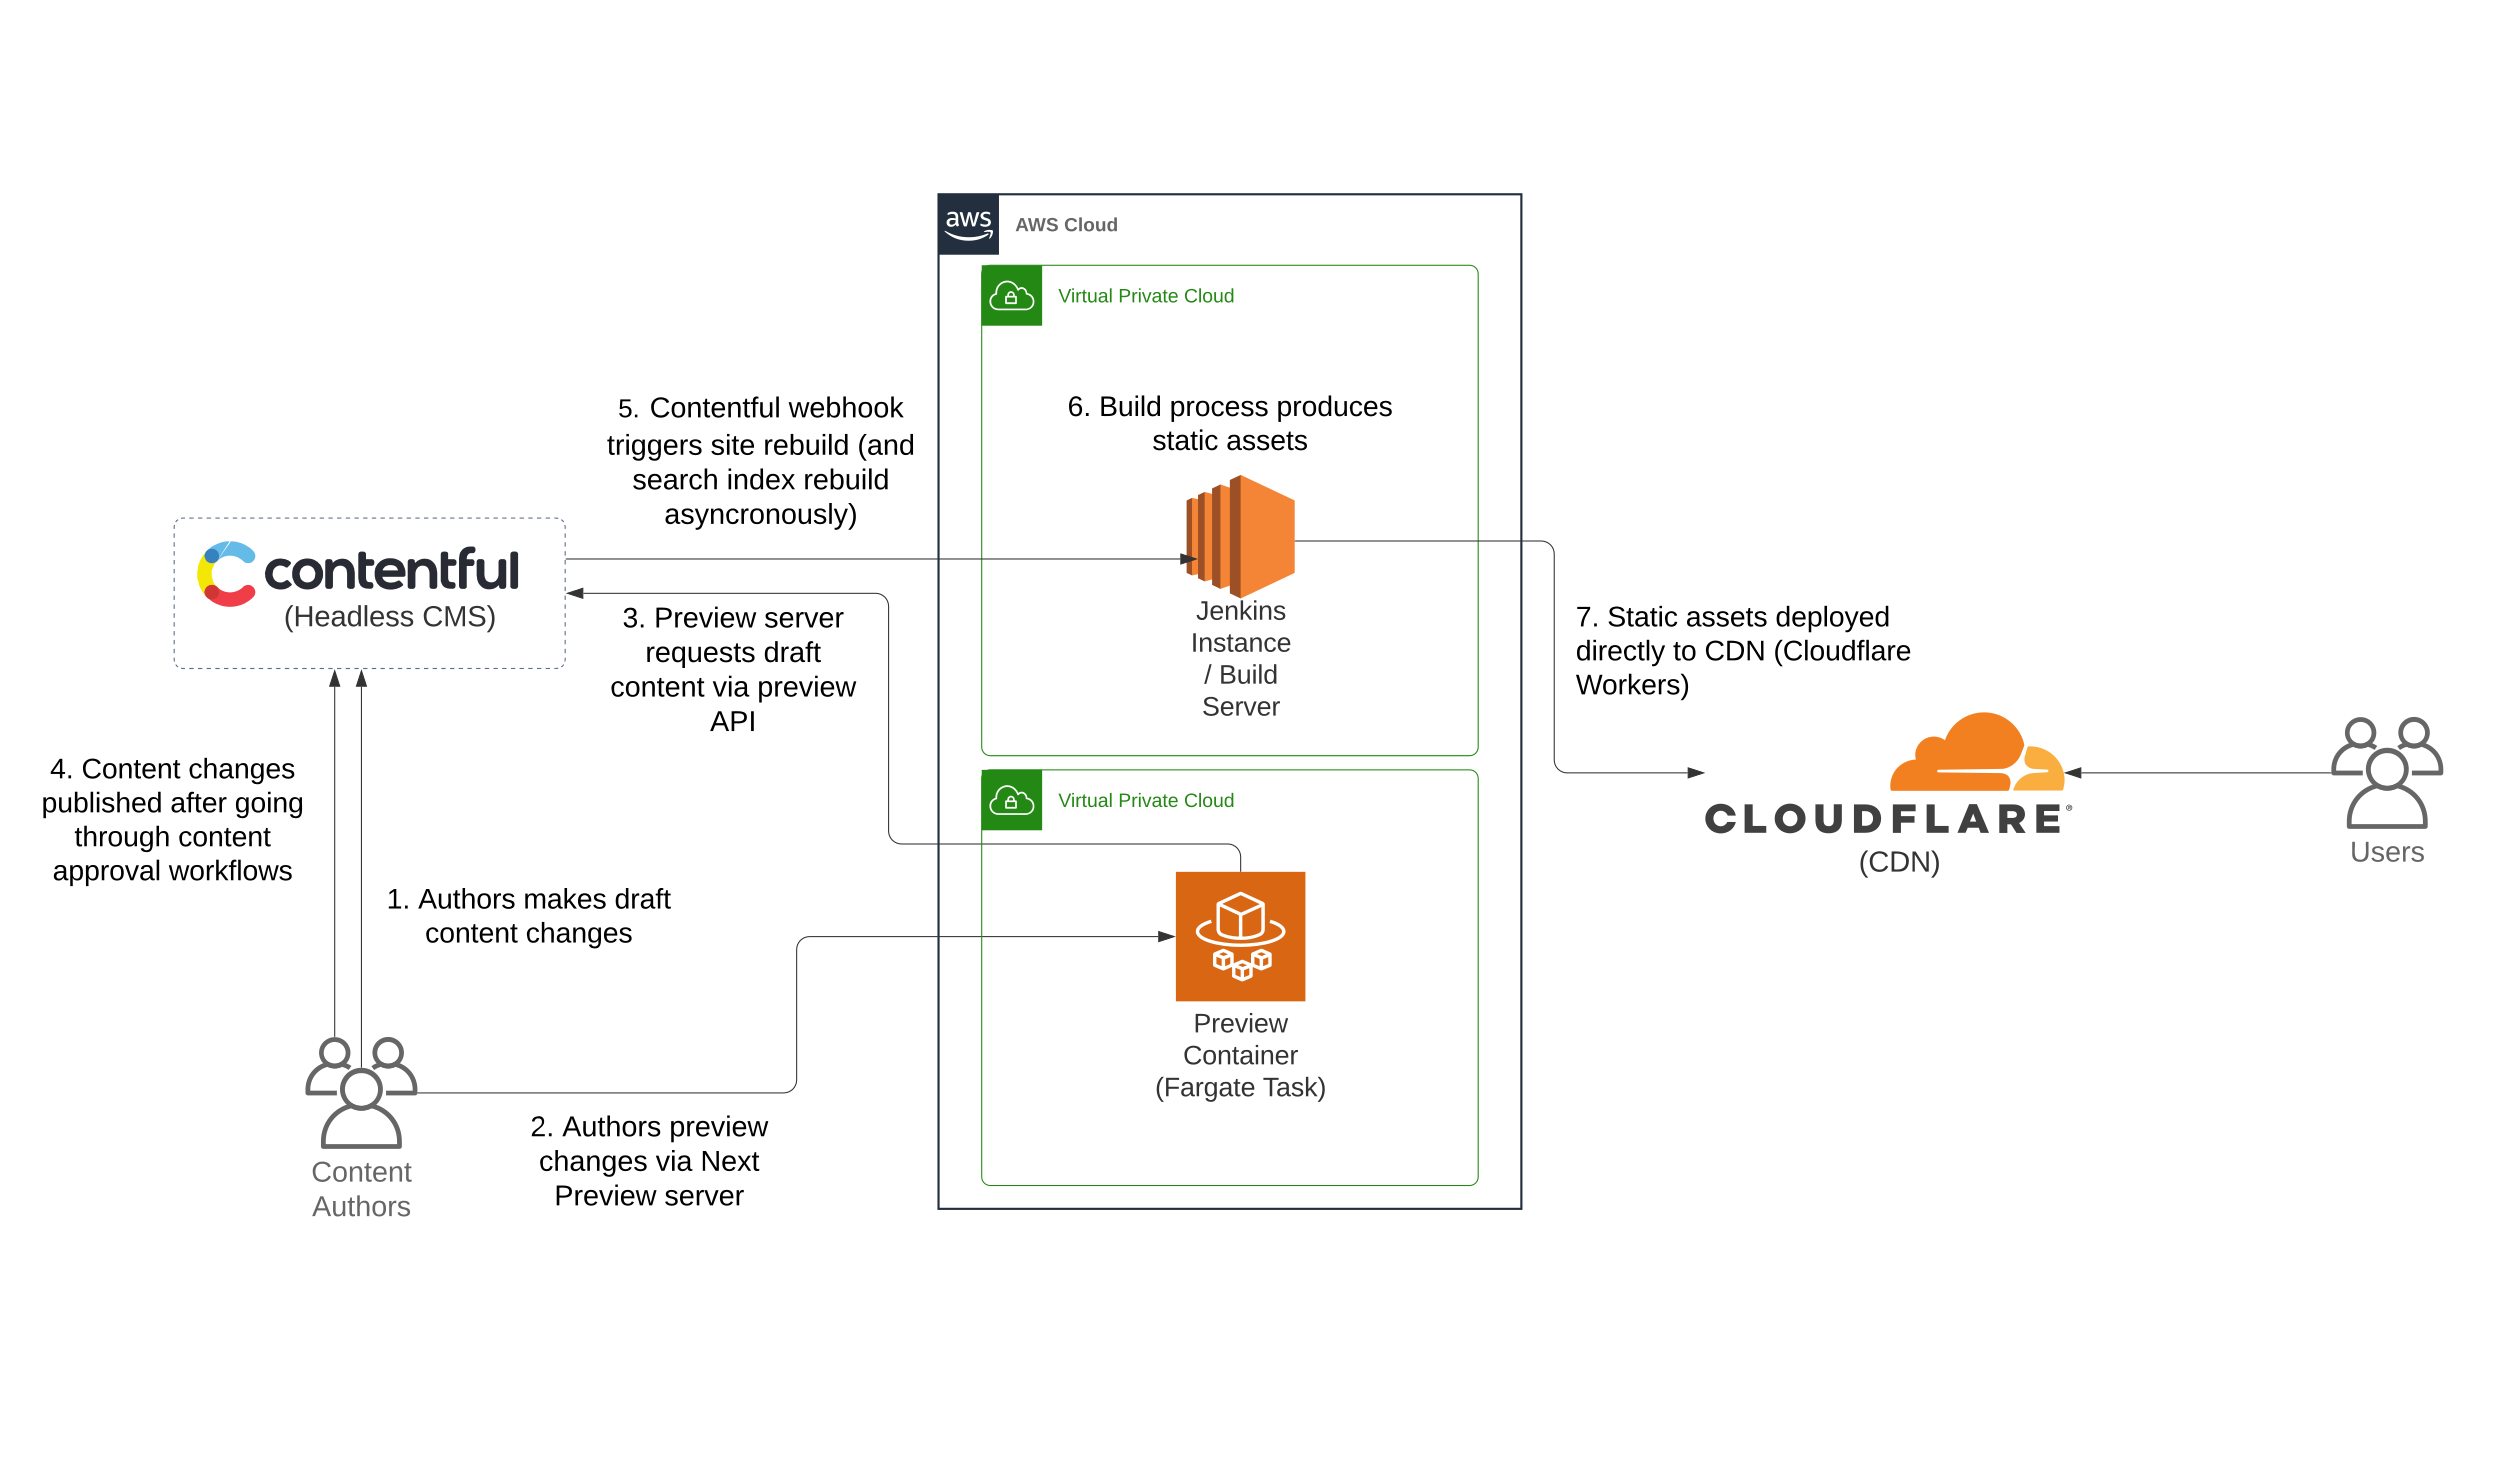 <svg xmlns="http://www.w3.org/2000/svg" xmlns:xlink="http://www.w3.org/1999/xlink" xmlns:lucid="lucid" width="2316.25" height="1360"><g transform="translate(0 0)" lucid:page-tab-id="0_0"><path d="M0 0h2316.25v1360H0z" fill="#fff"/><path d="M1460 567.37c0-4.42 3.58-8 8-8h304c4.42 0 8 3.58 8 8v44c0 4.42-3.58 8-8 8h-304c-4.42 0-8-3.58-8-8z" fill="none"/><use xlink:href="#a" transform="matrix(1,0,0,1,1460,559.371) translate(0 20.978)"/><use xlink:href="#b" transform="matrix(1,0,0,1,1460,559.371) translate(29.136 20.978)"/><use xlink:href="#c" transform="matrix(1,0,0,1,1460,559.371) translate(101.902 20.978)"/><use xlink:href="#d" transform="matrix(1,0,0,1,1460,559.371) translate(184.94 20.978)"/><use xlink:href="#e" transform="matrix(1,0,0,1,1460,559.371) translate(0 52.444)"/><use xlink:href="#f" transform="matrix(1,0,0,1,1460,559.371) translate(90.102 52.444)"/><use xlink:href="#g" transform="matrix(1,0,0,1,1460,559.371) translate(119.238 52.444)"/><use xlink:href="#h" transform="matrix(1,0,0,1,1460,559.371) translate(183.119 52.444)"/><use xlink:href="#i" transform="matrix(1,0,0,1,1460,559.371) translate(0 83.911)"/><path d="M161.37 547.36c0-4.42 3.58-8 8-8h383.47c4.42 0 8 3.58 8 8v54c0 4.43-3.58 8-8 8H169.37c-4.42 0-8-3.57-8-8z" fill="none"/><use xlink:href="#j" transform="matrix(1,0,0,1,161.372,539.359) translate(101.631 40.878)"/><use xlink:href="#k" transform="matrix(1,0,0,1,161.372,539.359) translate(229.877 40.878)"/><path d="M1640 780.15c0-4.42 3.58-8 8-8h224c4.42 0 8 3.58 8 8v44c0 4.4-3.58 8-8 8h-224c-4.42 0-8-3.6-8-8z" fill="none"/><use xlink:href="#l" transform="matrix(1,0,0,1,1640,772.147) translate(82.094 35.378)"/><path d="M340 815.76c0-4.42 3.58-8 8-8h283.96c4.42 0 8 3.58 8 8v72.57c0 4.42-3.58 8-8 8H348c-4.42 0-8-3.58-8-8z" fill="none"/><use xlink:href="#m" transform="matrix(1,0,0,1,340,807.759) translate(18.27 34.011)"/><use xlink:href="#n" transform="matrix(1,0,0,1,340,807.759) translate(47.406 34.011)"/><use xlink:href="#o" transform="matrix(1,0,0,1,340,807.759) translate(144.938 34.011)"/><use xlink:href="#p" transform="matrix(1,0,0,1,340,807.759) translate(229.359 34.011)"/><use xlink:href="#q" transform="matrix(1,0,0,1,340,807.759) translate(53.852 65.478)"/><use xlink:href="#r" transform="matrix(1,0,0,1,340,807.759) translate(147.086 65.478)"/><path d="M312.12 1014.9h-26.88c-1.24 0-2.2-1-2.2-2.2v-3.3c0-12.3 8.07-22.62 20.07-25.5.56-.13 1.07-.07 1.58.2 3.53 1.9 7.36 1.9 10.9 0 .5-.27 1-.33 1.56-.2 3.15.77 5.75 1.9 8.43 3.7l-2.47 3.66c-2-1.3-3.87-2.18-6.2-2.8-4.48 2.05-9.07 2.05-13.54 0-9.57 2.67-15.9 11.03-15.9 20.94v1.08h24.66z" stroke="#fff" stroke-opacity="0" fill="#666"/><path d="M310.1 989.85c-8 0-14.5-6.48-14.5-14.46s6.5-14.46 14.5-14.46c8-.08 14.5 6.33 14.6 14.28.05 5.52-2.75 10.23-7.6 12.83-2.24 1.25-4.42 1.8-7 1.8zm0-24.5c-5.6 0-10.16 4.47-10.2 10.04 0 3.78 1.93 7.02 5.28 8.8 3.17 1.72 6.66 1.72 9.82 0 3.38-1.8 5.33-5.1 5.27-8.95-.06-5.52-4.63-9.94-10.18-9.88zM384.56 1014.9h-26.9v-4.42h24.7v-1.08c0-9.93-6.36-18.28-15.9-20.95-4.5 2.08-9.1 2.08-13.57 0-2.35.65-4.27 1.55-6.27 2.94l-2.52-3.64c2.7-1.86 5.3-3.04 8.45-3.85.55-.1 1.1-.05 1.62.23 3.5 1.9 7.37 1.9 10.9 0 .52-.28 1.04-.34 1.6-.22 11.97 2.9 20.07 13.2 20.07 25.5v3.3c0 1.2-.98 2.16-2.18 2.2z" stroke="#fff" stroke-opacity="0" fill="#666"/><path d="M359.62 989.85c-8.05 0-14.56-6.56-14.56-14.6 0-8.03 6.56-14.53 14.62-14.53 8.05 0 14.56 6.56 14.56 14.6 0 5.47-2.77 10.13-7.6 12.75-2.26 1.22-4.45 1.78-7.02 1.78zm0-24.5c-5.57-.03-10.13 4.46-10.16 10.05-.02 3.8 1.9 7.02 5.26 8.8 3.15 1.7 6.65 1.7 9.83 0 3.42-1.8 5.37-5.13 5.3-9-.1-5.54-4.68-9.96-10.23-9.85zM370.13 1064.44h-70.58c-1.2 0-2.17-.98-2.17-2.2v-4.68c-.08-16.96 11.16-31.22 27.64-35.23.6-.17 1.13-.1 1.65.17 5.25 2.82 11.02 2.82 16.34 0 .45-.26.98-.34 1.58-.17 16.56 3.96 27.8 18.23 27.72 35.23v4.68c0 1.22-.97 2.2-2.17 2.2zm-68.33-4.4h66.08v-2.48c0-14.6-9.44-26.88-23.6-30.67-6.22 2.98-12.74 2.98-18.96 0-14.16 3.78-23.52 16.06-23.52 30.66z" stroke="#fff" stroke-opacity="0" fill="#666"/><path d="M334.9 1028.97c-3.5 0-6.47-.75-9.57-2.42-9.62-5.27-13.15-17.3-7.9-26.92 5.28-9.6 17.32-13.13 26.98-7.9 9.63 5.28 13.16 17.3 7.92 26.93-1.9 3.5-4.4 6-7.9 7.9-3.07 1.66-6.05 2.4-9.5 2.4zm0-34.7c-5.75-.08-10.72 2.82-13.5 7.9-3.98 7.33-1.27 16.53 6.08 20.53 4.77 2.54 10 2.54 14.78 0 5.13-2.77 8.07-7.73 8-13.52-.13-8.32-7-15.03-15.35-14.9z" stroke="#fff" stroke-opacity="0" fill="#666"/><path d="M385.15 1014.9h-51.5c-.87 0-1.58-.72-1.58-1.6v-3.42c-.05-12.38 8.15-22.78 20.18-25.7.43-.13.8-.07 1.2.12 3.82 2.06 8.03 2.06 11.9 0 .34-.2.73-.25 1.16-.13 12.1 2.9 20.3 13.3 20.24 25.7v3.42c0 .88-.7 1.6-1.6 1.6zm-49.85-3.2h48.2v-1.82c0-10.66-6.87-19.6-17.2-22.38-4.54 2.18-9.3 2.18-13.84 0-10.33 2.77-17.16 11.72-17.16 22.38z" stroke="#fff" stroke-opacity="0" stroke-width=".73" fill="#fff" fill-opacity="0"/><path d="M336.1 1014.9h-51.5c-.86 0-1.57-.72-1.57-1.6v-3.42c-.06-12.38 8.14-22.78 20.17-25.7.43-.13.82-.07 1.2.12 3.83 2.06 8.04 2.06 11.92 0 .32-.2.7-.25 1.14-.13 12.1 2.9 20.3 13.3 20.23 25.7v3.42c0 .88-.72 1.6-1.6 1.6zm-49.85-3.2h48.22v-1.82c0-10.66-6.9-19.6-17.22-22.38-4.54 2.18-9.3 2.18-13.83 0-10.34 2.77-17.17 11.72-17.17 22.38z" stroke="#fff" stroke-opacity="0" stroke-width=".73" fill="#fff" fill-opacity="0"/><use xlink:href="#s" transform="matrix(1,0,0,1,253.026,1073.435) translate(35.37 21.333)"/><use xlink:href="#t" transform="matrix(1,0,0,1,253.026,1073.435) translate(36.111 53.333)"/><path d="M869.55 180h540v940h-540z" stroke="#232f3e" stroke-width="2" fill-opacity="0"/><path d="M869.55 180h56v56h-56v-56z" stroke="#fff" stroke-opacity="0" fill="#232f3e"/><path d="M887.77 205.87c-.04.48.05.87.17 1.34.12.4.3.7.5 1.07.03.1.07.22.07.34 0 .2-.1.36-.27.46l-.95.62c-.12.08-.24.13-.37.13-.15 0-.32-.06-.44-.2-.2-.2-.37-.43-.53-.7-.17-.25-.3-.53-.46-.86-1.1 1.37-2.62 2.1-4.4 2.06-1.14.06-2.12-.3-2.95-1.08-.78-.8-1.15-1.76-1.1-2.85-.05-1.23.4-2.28 1.35-3.08 1.07-.85 2.3-1.23 3.66-1.16.57 0 1.02.02 1.6.1.57.1 1.1.2 1.72.33v-1.1c.08-.88-.16-1.67-.7-2.37-.74-.56-1.56-.8-2.46-.7-.54 0-1.04.07-1.6.2-.6.13-1.04.3-1.6.5l-.5.2h-.25c-.2 0-.33-.16-.33-.45v-.75c0-.18.04-.34.12-.5.13-.16.25-.26.4-.33.67-.3 1.2-.5 1.9-.67.78-.2 1.48-.3 2.3-.28 1.48-.13 2.8.26 3.9 1.2.95 1.05 1.36 2.28 1.23 3.67zm-6.07 2.28c.57 0 1.06-.1 1.6-.28.57-.2 1.02-.5 1.44-.96.24-.27.4-.56.5-.93.1-.45.15-.84.15-1.3V204c-.54-.1-.95-.17-1.44-.2h-1.4c-.82-.08-1.56.12-2.22.58-.53.45-.78 1.04-.74 1.73-.04.6.13 1.16.54 1.6.45.38.98.52 1.56.45zm12 1.6c-.22 0-.42-.03-.6-.15-.15-.17-.23-.36-.32-.6l-3.5-11.5-.1-.62c0-.24.1-.37.36-.37h1.48c.2 0 .37.04.57.15.16.18.24.37.28.6l2.5 9.96 2.4-9.93c0-.24.07-.44.27-.6.17-.12.37-.16.58-.15h1.2c.24 0 .4.03.6.15.17.18.25.36.3.6l2.33 9.94 2.55-10c.05-.2.17-.4.34-.58.16-.1.37-.17.57-.14h1.4c.17 0 .34.1.38.3v.31s0 .2-.12.35l-3.62 11.53c-.04.22-.12.42-.3.6-.2.1-.35.14-.56.13h-1.27c-.24.04-.44-.02-.6-.15-.17-.16-.26-.36-.3-.6l-2.3-9.6-2.3 9.6c-.04.24-.12.44-.28.6-.2.13-.4.2-.62.16zm19.2.38c-.82 0-1.5-.07-2.3-.25-.65-.13-1.14-.3-1.72-.6-.2-.1-.37-.23-.45-.42-.08-.14-.12-.28-.12-.43v-.75c0-.3.13-.46.33-.46h.3l.36.16c.57.23 1.02.4 1.6.5.6.14 1.14.2 1.8.2.78.05 1.48-.1 2.18-.5.5-.3.78-.8.73-1.4.06-.4-.1-.76-.35-1.04-.46-.4-.95-.65-1.52-.8l-2.18-.68c-.94-.25-1.72-.73-2.38-1.5-.5-.65-.74-1.35-.74-2.18 0-.6.12-1.08.4-1.6.3-.5.63-.9 1.08-1.22.5-.38 1-.6 1.6-.78.67-.18 1.2-.26 1.9-.25.33-.03.6-.03.98 0l1 .16.8.22.67.26c.16.1.28.22.45.38.08.15.12.3.12.5v.7c0 .32-.12.47-.37.47-.2-.03-.37-.08-.57-.18-.95-.42-1.8-.6-2.88-.58-.7-.04-1.3.1-1.97.4-.5.3-.74.8-.7 1.36 0 .4.13.76.46 1.05.48.4.97.65 1.6.82l2.08.67c.95.24 1.68.7 2.3 1.44.5.64.7 1.3.7 2.1 0 .63-.12 1.17-.37 1.73-.28.55-.6.95-1.1 1.32-.5.4-1 .66-1.6.84-.74.23-1.4.33-2.14.34zM915.66 217.48c-5.6 3.82-11.37 5.58-18.16 5.56-8.54.05-15.82-2.74-22.16-8.45-.5-.42 0-1 .5-.68 7.06 4.05 14.02 5.9 22.2 5.9 6.1-.04 11.28-1.1 16.92-3.47.82-.35 1.5.55.7 1.13z" stroke="#fff" stroke-opacity="0" fill="#fff"/><path d="M917.7 215.2c-.63-.82-4.15-.38-5.74-.2-.47 0-.54-.36-.1-.66 2.8-1.98 7.4-1.4 8-.74.58.67-.15 5.28-2.8 7.5-.4.32-.77.13-.6-.3.55-1.52 1.87-4.83 1.25-5.6z" stroke="#fff" stroke-opacity="0" fill="#fff"/><use xlink:href="#u" transform="matrix(1,0,0,1,940.55,200) translate(0 14.222)"/><use xlink:href="#v" transform="matrix(1,0,0,1,940.55,200) translate(45.333 14.222)"/><path d="M1104.4 461.3l-5 2.38v67.1l5 2.37 20.34-34.2-20.33-37.64z" fill="#9d5025"/><path d="M1116.1 530.56l-11.7 2.6V461.3l11.7 2.53v66.73z" fill="#f58536"/><path d="M1109.95 458.68l6.17-2.9 29.3 44.43-29.3 38.47-6.17-2.9v-77.1z" fill="#9d5025"/><path d="M1130.7 534.78l-14.58 3.9v-82.9l14.6 3.9v75.1z" fill="#f58536"/><path d="M1123 452.53l7.73-3.68 43.22 56.2-43.22 40.55-7.74-3.68v-89.4z" fill="#9d5025"/><path d="M1149.45 539.12l-18.73 6.48v-96.75l18.73 6.48v83.8z" fill="#f58536"/><path d="M1139.46 444.7l10-4.7 46.76 60.44-46.77 54.03-10-4.7V444.7z" fill="#9d5025"/><path d="M1199.54 530.78l-50.1 23.7V440l50.1 23.7v67.08z" fill="#f58536"/><use xlink:href="#w" transform="matrix(1,0,0,1,1099.389,554.471) translate(8.738 19.733)"/><use xlink:href="#x" transform="matrix(1,0,0,1,1099.389,554.471) translate(3.907 49.333)"/><use xlink:href="#y" transform="matrix(1,0,0,1,1099.389,554.471) translate(16.309 78.933)"/><use xlink:href="#z" transform="matrix(1,0,0,1,1099.389,554.471) translate(30.013 78.933)"/><use xlink:href="#A" transform="matrix(1,0,0,1,1099.389,554.471) translate(14.254 108.533)"/><path d="M201.17 543.87v.18l.9.85.3 1.04.6 1.1v2.24l-.3 1.1-.3 1.08-.6.97-.6.85-.3.2-.88.72-.9.54-1.2.37-1.18.13h-.9l-1.18-.18-1.2-.43-.9-.55-.88-.8-.6-.7-1.78-1.7-1.18-1.84-1.2-1.94-1.18-2-.9-2.08-.6-2.18-.58-2.2-.6-2.18-.3-2.3v-3.34l.3-2.3.3-2.26.3-2.24.9-2.13.58-2.13 1.2-2.07 1.18-1.94 1.2-1.94 1.48-1.77 1.48-1.7v-.12l.9-.73 1.18-.54.9-.37 1.18-.2 1.2.07 1.18.18.9.43 1.18.55.9.72v.2l.9.9.28.97.6 1.1v2.24l-.3 1.15-.3 1.04-.6.98-.6.9-1.47 1.46-1.2 1.9-.9 2-.88 2.18-.6 2.18v4.25l.6 2.18.6 2.18.88 2.07 1.5 1.88 1.47 1.77z" stroke="#000" stroke-opacity="0" stroke-width=".07" fill="#f3e705"/><path d="M201.17 519.83l-.3.12-.88.73-.9.54-1.2.37-1.18.17h-.9l-1.18-.24-1.2-.43-.9-.54-.88-.73-.3-.2-.6-.84-.58-1.04-.3-1.1-.3-1.08v-1.16l.3-1.15.6-1.03.3-.98.88-.9.6-.67 1.78-1.53 1.78-1.4 2.08-1.2 2.1-1.05 2.07-.9 2.08-.8 2.08-.6 2.38-.43 2.1-.25 2.07-.06zm12.8-18.34h.28l2.08.17 2.38.3 2.1.5 2.37.66 2.08.85 2.08.97 1.8 1.15 2.07 1.28 1.78 1.46 1.5 1.5.28.2.6.9.6.98.3 1.1.3 1.08v1.16l-.3 1.15-.3 1.04-.6.98-.9.9v.13l-.88.73-.9.54-1.2.37-1.17.17h-1.18l-1.2-.24-.88-.37-.9-.6-.9-.73-1.47-1.28-2.08-1.33-1.8-1.04-2.38-.73-2.08-.48-2.38-.12-1.78.12-2.38.36-2.08.73-2.08.97-1.78 1.28-1.8 1.53z" stroke="#000" stroke-opacity="0" stroke-width=".07" fill="#65bbe7"/><path d="M213.06 562.2h-.9l-2.36-.17-2.38-.3-2.08-.55-2.08-.67-2.1-.78-2.07-.97-2.1-1.15-1.77-1.28-1.78-1.46-1.8-1.58-.28-.12-.6-.9-.6-.98-.3-1.1-.3-1.15v-1.15l.3-1.1.6-1.1.3-.96.9-.85v-.18l.88-.68 1.2-.54.9-.37 1.17-.17h1.2l1.18.24.9.37 1.18.6.9.73 1.48 1.28 1.78 1.33 2.1 1.04 2.07.72 2.1.43 2.36.18 2.1-.12 2.07-.42 2.08-.66 2.1-.97 2.07-1.28 1.78-1.53zm12.2-18.33v-.18l.88-.68 1.2-.54.88-.37 1.2-.17h1.18l1.2.24.88.37.9.6.9.73.28.12.6.9.6 1.04.3 1.03.3 1.15v1.16l-.3 1.1-.3 1.08-.6.97-.9.85-.6.73-1.77 1.53-1.8 1.34-2.08 1.27-1.78 1.03-2.08.92-2.38.77-2.08.55-2.08.43-2.38.3-2.38.06z" stroke="#000" stroke-opacity="0" stroke-width=".07" fill="#f03e48"/><path d="M201.17 519.83l-.9.73-1.18.54-.9.43-1.2.18-1.18.07-1.18-.18-.9-.38-1.2-.54-.88-.73v-.12l-.9-.9-.3-1-.58-1.02-.3-1.14v-1.16l.3-1.1.3-1.08.6-.97.6-.9.28-.2.9-.72.9-.55 1.18-.43 1.18-.18.9-.06 1.18.2 1.2.36.9.54.88.73.3.12.6.9.58 1 .3 1.02.3 1.15v2.26l-.6 1.08-.3.97-.9.9v.2z" stroke="#000" stroke-opacity="0" stroke-width=".07" fill="#3781be"/><path d="M201.17 553.28l-.9.8-1.18.54-.9.43-1.2.18h-1.18l-1.18-.12-.9-.36-1.2-.54-.88-.73v-.2l-.9-.84-.3-.97-.58-1.1-.3-1.08v-1.16l.3-1.1.3-1.08.6-1.04.6-.85.28-.18.9-.73.9-.6 1.18-.37 1.18-.24h.9l1.18.18 1.2.38.9.54.88.67.3.17.6.85.58 1.04.3 1.03.3 1.14v2.25l-.6 1.08-.3.97-.9.9v.13z" stroke="#000" stroke-opacity="0" stroke-width=".07" fill="#d03634"/><path d="M364.07 517.34l1.78.3 1.5.5 1.48.6 1.2.66 1.17.8.9.84.9.97.58 1.17.6 1.27.6 1.52.6 1.82.28 2.2v3.38l-.6.6-.6.32-1.17.12h-19.04l.3 1.2.6 1.05.6.9 1.18.8 1.2.73 2.07.54 2.1.18 3.26-.42 1.78-.73.6-.18.3-.18.6-.38.58-.12.6.12.6.37.58.6.6.6.6.6.6.68.58.85-.3.66-.3.48-.88.55v.12l-2.08 1.15-2.98 1.03-2.97.55-2.08.12-2.1-.12-2.07-.3-1.5-.5-1.47-.54-1.5-.72-1.18-.73-.9-.86-.88-.97-.9-1.04-.6-1.15-.58-1.34-.6-1.4-.3-1.63-.3-1.88v-3.46l.3-1.76.3-1.58.6-1.4.9-1.33.58-1.16 1.2-1.03.88-.97 1.2-.85 1.18-.72 1.5-.67 1.47-.5 1.8-.36 2.07-.12h.6zm-4.46 6.37l-1.47.62-1.5.73-.88.97-.9 1.2-.3 1.23h14.28l-.6-1.4-.6-1.1-.6-.84-1.18-.72-1.48-.6-2.38-.25h-.3zm-74.6-6.24l1.78.12 1.8.3 1.47.43 1.5.62 1.18.8 1.5.84.88 1.03 1.2 1.08.9 1.22.58 1.33.6 1.46.6 1.57.3 1.7v3.7l-.3 1.76-.6 1.64-.6 1.46-.6 1.34-.88 1.2-.9 1.1-1.18.97-1.2.85-1.48.72-1.2.6-1.77.44-1.8.3-1.77.12-2.08-.12-1.5-.24-1.77-.5-1.5-.6-1.18-.73-1.18-.8-1.2-.97-.9-1.1-.9-1.2-.58-1.34-.6-1.47-.6-1.58-.3-1.76v-3.77l.3-1.76.3-1.58.6-1.53.9-1.34.88-1.2.9-1.1 1.2-1.04 1.17-.86 1.2-.72 1.48-.6 1.78-.44 1.5-.3 2.07-.12zm-1.2 6.56l-1.47.36-1.2.55-.9.85-1.17 1.03-.6 1.4-.6 1.65-.3 2 .3 1.2.3 1.84.6 1.44.9 1.16 1.18.9 1.2.68 1.18.42 1.78.12.9-.06 1.48-.3 1.2-.6 1.18-.8.9-1.03.88-1.34.3-1.65.3-2v-1.2l-.6-1.7-.6-1.53-.9-1.28-1.18-.97-1.18-.67-1.2-.42-1.48-.12zm163.8-5.77l.6.6.6.92v12.7l.3 2.18.58 1.58.6 1.22.9.85 1.18.65 1.18.43 1.8.18 1.18-.18 1.48-.43 1.2-.72.88-.98.9-1.27.6-1.58.3-1.82V520.3l.28-.96.6-.8.9-.4.6-.13h2.36l1.2.25.6.6.58.92V543.28l-.3 1.03-.6.73-.88.48-.6.07h-2.08l-.9-.24-.88-.6-.3-.86v-.54l-.3-1.22-2.37 2.02-1.8.97-1.78.6-2.38.3h-.6l-1.78-.06-1.2-.25-1.17-.37-1.2-.5-.9-.6-.9-.72-.88-.84-.9-1.03-.88-1.22-.6-1.45-.6-1.76-.3-2-.3-2.32V520.32l.3-.98.6-.8.9-.4.6-.13h2.37zm31.2-7l.6.62.6.9v30.5l-.3.97-.6.8-.88.47-.6.07h-2.38l-.9-.24-.88-.6-.6-.86V513.33l.3-.97.6-.8.9-.42.58-.12h2.38zm-42.8-4.9h2.38l.9.24.6.6.6.85v2.06l-.3 1.04-.6.73-.6.5-.6.1h-2.08l-.9.13-.88.37-.6.48-.6.8-.58 1.08-.3 1.82v.98h5.05l.88.18.6.62.6.9v2.2l-.3.96-.6.8-.6.48-.6.12h-5.04v19.86l-.9.8-.6.47-.58.07h-2.68l-.9-.24-.88-.6-.3-.86-.3-.6v-26.12l.3-2.12.3-1.82.6-1.5.9-1.3.88-1.08.9-.9 1.18-.74 1.2-.6 1.47-.5 1.5-.17.3-.05h.58zM318.6 517.7l1.48.24 1.2.37 1.17.5.9.66.9.73.88.9.9 1.03.88 1.28.6 1.47.6 1.76.3 1.94.3 2.2v12.5l-.3.97-.6.8-.9.47-.58.07h-2.38l-.9-.24-.88-.6-.6-.86v-12.7l-.3-2.17-.3-1.64-.88-1.16-.9-.9-1.18-.68-1.2-.42-1.48-.12-1.5.12-1.47.48-1.2.67-.88.97-.9 1.34-.6 1.58-.3 1.82v12.2l-.28 1.03-.6.73-.9.48-.6.07h-2.37l-.9-.24-.9-.6-.28-.92-.3-.53v-23.02l.3-.97.6-.8.88-.4.6-.07h2.08l.9.2.9.6.3.9.3.55v1.22l2.36-2 2.1-1.04 2.07-.6 2.08-.25h.3zm76.4 0l1.17.24 1.5.37.88.5 1.2.66.88.73.9.9.9 1.03.88 1.28.6 1.47.6 1.76.3 1.94.3 2.2v12.5l-.3.97-.6.8-.9.47-.6.07h-2.36l-1.2-.24-.6-.6-.58-.86v-12.7l-.3-2.17-.6-1.64-.6-1.16-.88-.9-1.2-.68-1.18-.42-1.78-.12-1.5.12-1.18.48-1.2.67-.88 1.03-.9 1.28-.58 1.58-.3 1.82v12.2l-.3 1.03-.6.73-.9.48-.58.07h-2.38l-1.2-.24-.58-.6-.6-.92v-23.55l.3-.97.6-.8.9-.4.58-.07h2.08l.9.2.9.6.28.9v.55l.3 1.22 2.38-2 2.08-1.04 1.78-.6 2.08-.25h.3zm19-6.37l.9.6.3.85v5.3h5.35l.9.23.88.62.6.9v2.13l-.3.97-.6.8-.9.42-.58.06h-5.35v11.6l.3 1.33.3.8.3.54.58.42.9.3 1.2.12h.88l1.2.24.58.6.6.86v2.12l-.3 1.04-.6.72-.9.5-.58.05h-2.98l-2.08-.3-1.48-.5-1.2-.53-.88-.73-.9-.86-.6-1.1-.58-1.33-.6-1.75V513.4l.3-1.04.6-.8.9-.42.28-.06h2.68zm-76.1 0l.6.6.6.85v5.3h5.35l.9.23.9.62.28.9.3.55v1.58l-.3.97-.6.8-.88.42-.6.06h-5.35v11.6l.3 1.33.3.8.3.54.6.42.58.3 1.2.12h1.18l.9.24.88.6.3.86.3.6v1.52l-.3 1.04-.6.72-.9.5-.58.05h-1.5l-2.96-.18-1.78-.5-1.2-.53-.88-.6-.9-.74-.6-.9-.58-1.1-.6-1.4-.3-2.06-.3-1.64v-22.4l.3-1.04.6-.8.9-.42.58-.06h2.38zm-73.4 26.77l.88-.6.6-.12h.3v.06l.6.24 1.47 1.46 1.8 1.88v.36l.3.3v.25l-.3.18-.3.32v.12l-2.68 1.88-2.1.97-1.77.54-2.67.24h-.6l-1.78-.06-1.5-.3-1.77-.43-1.2-.56-1.48-.66-1.2-.8-1.18-.9-.9-1.04-.88-1.1-.6-1.2-.9-1.34-.28-1.4-.6-1.5v-1.65l-.3-1.7v-.6l.6-2.62.6-2.25.9-1.94 1.18-1.7 1.48-1.46v-.18l2.08-1.28 1.8-.97 2.36-.73 2.68-.3h1.2l3.85.55 1.18.42.6.3.9.3.58.3.6.43.6.36.6.72.28.36v.98l-.3.54-1.18 1.22-.6.54-.3.5-.6.54-.58.36-.6-.06-.6-.24-2.07-1.1-2.07-.48-1.8-.06-.88.18-.6.24-.6.24-.58.37-.6.36-.6.5-.6.48-.28.6-.6.74-.3.8-.3.84v.9l-.3.98V533.2l.3.96.3.85.3.74.3.72.58.6.3.56.6.42.6.43.58.36.6.3.6.25.88.18.9.06.6.06 1.77-.24 1.8-.8.9-.54z" stroke="#000" stroke-opacity="0" stroke-width=".07" fill="#282b34"/><path d="M161.37 488c0-4.42 3.58-8 8-8H515.6c4.4 0 8 3.58 8 8v123.37c0 4.42-3.6 8-8 8H169.36c-4.42 0-8-3.58-8-8z" fill="#fff" fill-opacity="0"/><path d="M162.84 483.64l.88-1.3 1.3-.87m2.82-1.16l1.53-.3h2.02m4 0h4.04m4.02 0h4.03m4 0h4.04m4.03 0h4.02m4.02 0h4.02m4.03 0h4.02m4.02 0h4.03m4.02 0h4.03m4.02 0h4.03m4.03 0h4.02m4.03 0h4.02m4.03 0H268m4.03 0h4.03m4.02 0h4.03m4.03 0h4.03m4.02 0h4.03m4.04 0h4.02m4.03 0h4m4.04 0h4.02m4.03 0h4.02m4.02 0h4.03m4.02 0h4.02m4.03 0h4.02m4.03 0h4.02m4.03 0h4.02m4.03 0h4.03m4.02 0h4.03m4.02 0h4.03m4.02 0h4.03m4.03 0h4.03m4.03 0h4.02m4.03 0h4.04m4.02 0h4.03m4 0h4.04m4.02 0h4.03m4.02 0h4.02m4.03 0h4.02m4.02 0h4.02m4.03 0h4.03m4.02 0h4.03m4.02 0h4.03m4.02 0h4.03m4.03 0h2l1.54.3m2.83 1.17l1.3.87.87 1.3m1.16 2.83l.3 1.53v2.06m0 4.1v4.12m0 4.1v4.13m0 4.12v4.1m0 4.12v4.12m0 4.1v4.12m0 4.1v4.12m0 4.12v4.1m0 4.12v4.1m0 4.13v4.1m0 4.12v4.1m0 4.12v4.1m0 4.12v4.1m0 4.13v4.1m0 4.12v4.1m0 4.12v2.05l-.3 1.53m-1.16 2.83l-.87 1.3-1.3.87m-2.83 1.16l-1.53.3h-2.02m-4.03 0h-4.03m-4.02 0h-4.03m-4.02 0h-4.03m-4.02 0h-4.03m-4.03 0h-4.02m-4.03 0h-4.03m-4.03 0h-4.02m-4.03 0h-4.04m-4.02 0h-4.03m-4 0h-4.04m-4.02 0H425m-4.02 0h-4.02m-4.03 0h-4.02m-4.02 0h-4.03m-4.02 0h-4.03m-4.02 0h-4.03m-4.02 0h-4.03m-4.03 0h-4.02m-4.03 0h-4.02m-4.03 0h-4.02m-4.03 0h-4.03m-4.03 0h-4.03m-4.02 0h-4.03m-4.04 0h-4.02m-4.03 0h-4m-4.04 0h-4.02m-4.03 0h-4.02m-4.02 0h-4.03m-4.02 0h-4.02m-4.02 0h-4.03m-4.03 0h-4.02m-4.03 0h-4.02m-4.03 0h-4.02m-4.03 0h-4.03m-4.02 0h-4.03m-4.02 0h-4.03m-4.03 0h-4.03m-4.03 0h-4.02m-4.03 0h-4.03m-4.03 0h-4.03m-4 0h-4.04m-4.02 0h-4.03m-4 0h-2.03l-1.53-.3M165 617.9l-1.28-.87-.88-1.3m-1.16-2.83l-.3-1.53v-2.05m0-4.12v-4.1m0-4.12v-4.1m0-4.13v-4.1m0-4.12v-4.1m0-4.13v-4.1m0-4.12v-4.1m0-4.13v-4.1m0-4.12v-4.1m0-4.13v-4.1m0-4.12v-4.1m0-4.12v-4.12m0-4.1v-4.12m0-4.1v-4.13m0-4.12v-4.1m0-4.12V488l.3-1.53" stroke="#5a6c86" fill="none"/><path d="M334.88 988.88V636.26" stroke="#333" fill="none"/><path d="M335.38 989.35l-1 .05v-.54h1z" fill="#333"/><path d="M334.88 621.5l4.64 14.26h-9.27z" stroke="#333" fill="#333"/><path d="M909.55 253.76c0-4.42 3.58-8 8-8h444c4.42 0 8 3.58 8 8v438.4c0 4.42-3.58 8-8 8h-444c-4.42 0-8-3.58-8-8z" stroke="#248814" fill="#fff" fill-opacity="0"/><path d="M909.55 245.76h56v56h-56v-56z" stroke="#fff" stroke-opacity="0" fill="#248814"/><path d="M941.3 274.06h-1.17v-1.1c-.12-1.73-1.48-3.07-3.2-3.2-1.9-.13-3.54 1.3-3.67 3.2v1.07h-1.18c-.44 0-.8.36-.8.8v6.12c0 .45.36.8.8.8h9.23c.45 0 .8-.35.8-.8v-6.08c0-.45-.35-.8-.8-.8zm-6.4-1.06c.1-1.03 1-1.77 2-1.67.9.08 1.6.76 1.68 1.67v1.06h-3.72zm5.66 7.08h-7.68v-4.42h7.63z" stroke="#fff" stroke-opacity="0" fill="#fff"/><path d="M951.82 271.5c-.08-2.44-1.58-4.47-3.87-5.3-1.58-.46-3.16-.13-4.4.9-.68-1.44-1.47-2.6-2.6-3.75-3.24-3.35-7.94-4.28-12.18-2.4-4.04 1.9-6.4 5.64-6.54 10.06v.72c-3.4.96-5.66 4.07-5.5 7.64v.63c.4 4.27 3.92 7.5 8.2 7.46h26s7.42-.64 7.42-8.1c.04-3.9-2.66-7.2-6.53-7.86zm-.96 14.4h-25.92c-3.46.05-6.3-2.54-6.58-5.97v-.52c-.16-3.04 1.92-5.7 4.9-6.3.4-.1.64-.47.6-.88-.05-.4-.05-.74 0-1.16.08-3.78 2.12-6.94 5.53-8.6 1.24-.57 2.4-.8 3.82-.84 2.62.08 4.87 1.04 6.7 2.94 1.25 1.3 2.04 2.6 2.62 4.3.04.15.12.28.25.36.36.28.86.2 1.1-.16.84-1.18 2.26-1.67 3.63-1.3 1.8.72 2.87 2.4 2.83 4.32-.08.4.2.82.63.9 3.56.36 6.2 3.55 5.8 7.12-.28 3.13-2.7 5.52-5.8 5.85z" stroke="#fff" stroke-opacity="0" fill="#fff"/><use xlink:href="#B" transform="matrix(1,0,0,1,980.55,265.759) translate(0 14.4)"/><use xlink:href="#C" transform="matrix(1,0,0,1,980.55,265.759) translate(55.5 14.4)"/><use xlink:href="#D" transform="matrix(1,0,0,1,980.55,265.759) translate(116.4 14.4)"/><path d="M1089.47 807.76h120v120h-120v-120z" stroke="#fff" stroke-opacity="0" stroke-width="2" fill="#d86613"/><path d="M1129.13 866c.13.14.22.27.4.36.23.23.45.4.72.58l.18.14.8.4.5.22h.38l.4.18c.75.27 1.56.58 2.5.9l1.48.4.76.22c4.2 1.03 7.88 1.47 12.23 1.43 6.6.13 12.2-.94 18.23-3.5 2.6-1.2 4.12-3.56 4.17-6.42v-22.95c0-.98-.54-1.83-1.43-2.27l-19.9-9.25c-.67-.36-1.43-.36-2.1 0l-19.94 9.25c-.9.44-1.43 1.3-1.43 2.27V861c0 1.8.58 3.3 1.75 4.7.1.13.18.22.3.3zm8.15.23l-1.34-.4c-.85-.27-1.57-.54-2.24-.76l-.58-.27-.54-.22-.54-.27-.4-.3-.18-.23-.13-.13-.14-.14c-.64-.76-.95-1.56-.95-2.54v-21.1l17.6 8.28v19.56c-3.5-.04-6.44-.44-9.85-1.25zm29.12-1.7c-5.1 2.2-9.8 3.17-15.36 3.22v-19.3l17.6-8.04v20.5c.05 1.62-.8 2.96-2.24 3.63zm-16.93-35.1l17.7 8.26-17.43 7.8-.1-.1-17.2-7.98z" stroke="#fff" stroke-opacity="0" stroke-width="2" fill="#fff"/><path d="M1177.1 852.05l-.84 3.06c7.16 2.14 11.65 5.15 11.65 7.86 0 5.3-15.8 11.2-38.43 11.2s-38.44-5.9-38.44-11.2c0-2.7 4.5-5.72 11.65-7.85l-.83-3.05c-9 2.63-13.98 6.53-13.98 10.9 0 9.35 21.47 14.4 41.6 14.4 20.13 0 41.6-5.05 41.6-14.4 0-4.37-5-8.24-13.98-10.9zM1177 882.4l-7.43-3.22c-.6-.28-1.2-.28-1.8 0l-7.6 3.27c-.7.37-1.1 1-1.1 1.76v8.26l-7.1-3.1c-.6-.3-1.2-.3-1.8 0l-7.17 3.1v-8.28c0-.8-.44-1.48-1.15-1.8l-7.5-3.2c-.54-.28-1.2-.28-1.8 0l-7.6 3.27c-.7.37-1.08 1-1.08 1.76v9.75c0 .82.43 1.48 1.2 1.82l7.44 3.18h.17c.27.12.5.18.82.18.26 0 .53-.03.75-.18l7.22-3.1v8.26c0 .8.44 1.46 1.15 1.8l7.44 3.2h.1c.28.13.55.2.88.2.27 0 .54-.07.8-.2l7.62-3.26c.7-.37 1.1-1 1.14-1.8v-8.18l7.06 3.1h.22c.27.1.55.17.87.2.27-.03.5-.1.7-.2l7.67-3.2c.7-.33 1.1-1 1.1-1.75v-9.82c0-.8-.45-1.48-1.2-1.8zm-8.36-.16l4.35 1.88-4.1 1.67-4.22-1.83zm-17.6 10.22l4.34 1.85-4.07 1.62-4.23-1.76zm-17.6-10.22l4.34 1.88-4.08 1.6-4.23-1.75zm-6.42 4.2l4.84 2.02v6.73l-4.84-2.07zm8.04 8.72v-6.4l4.78-1.97v6.4zm9.57 1.46l4.83 2.06v6.67l-4.83-2.06zm7.98 8.76v-6.43l4.85-1.97v6.4zm9.63-18.95l4.78 2.03v6.73l-4.77-2.07zm8 8.76v-6.4l4.82-2v6.4z" stroke="#fff" stroke-opacity="0" stroke-width="2" fill="#fff"/><use xlink:href="#E" transform="matrix(1,0,0,1,1059.469,936.759) translate(46.251 19.733)"/><use xlink:href="#F" transform="matrix(1,0,0,1,1059.469,936.759) translate(36.658 49.333)"/><use xlink:href="#G" transform="matrix(1,0,0,1,1059.469,936.759) translate(10.69 78.933)"/><use xlink:href="#H" transform="matrix(1,0,0,1,1059.469,936.759) translate(110.521 78.933)"/><path d="M387.24 1012.58H726.1c6.63 0 12-5.37 12-12V879.76c0-6.63 5.38-12 12-12h323" stroke="#333" fill="none"/><path d="M387.25 1013.08h-.5v-1h.5z" fill="#333"/><path d="M1087.85 867.76l-14.26 4.63v-9.28z" stroke="#333" fill="#333"/><path d="M451.53 1039.43c0-4.42 3.58-8 8-8H743.5c4.4 0 8 3.58 8 8V1112c0 4.42-3.6 8-8 8H459.52c-4.42 0-8-3.58-8-8z" fill="none"/><use xlink:href="#I" transform="matrix(1,0,0,1,451.532,1031.431) translate(39.778 21.333)"/><use xlink:href="#J" transform="matrix(1,0,0,1,451.532,1031.431) translate(69.407 21.333)"/><use xlink:href="#K" transform="matrix(1,0,0,1,451.532,1031.431) translate(168.593 21.333)"/><use xlink:href="#L" transform="matrix(1,0,0,1,451.532,1031.431) translate(47.852 53.333)"/><use xlink:href="#M" transform="matrix(1,0,0,1,451.532,1031.431) translate(156 53.333)"/><use xlink:href="#N" transform="matrix(1,0,0,1,451.532,1031.431) translate(197.407 53.333)"/><use xlink:href="#O" transform="matrix(1,0,0,1,451.532,1031.431) translate(62.037 85.333)"/><use xlink:href="#P" transform="matrix(1,0,0,1,451.532,1031.431) translate(164.037 85.333)"/><path d="M540.47 549.7h270.8c6.62 0 12 5.36 12 12v208.24c0 6.62 5.36 12 12 12h302.2c6.63 0 12 5.37 12 12v13.32" stroke="#333" fill="none"/><path d="M525.7 549.7l14.27-4.65v9.27z" stroke="#333" fill="#333"/><path d="M1149.97 807.76h-1v-.5h1z" fill="#333"/><path d="M560.84 568c0-4.42 3.6-8 8-8h220.42c4.4 0 8 3.58 8 8v72.57c0 4.42-3.6 8-8 8H568.84c-4.4 0-8-3.58-8-8z" fill="none"/><use xlink:href="#Q" transform="matrix(1,0,0,1,560.844,560) translate(15.907 21.333)"/><use xlink:href="#O" transform="matrix(1,0,0,1,560.844,560) translate(45.167 21.333)"/><use xlink:href="#R" transform="matrix(1,0,0,1,560.844,560) translate(147.167 21.333)"/><use xlink:href="#S" transform="matrix(1,0,0,1,560.844,560) translate(37.093 53.333)"/><use xlink:href="#T" transform="matrix(1,0,0,1,560.844,560) translate(146.648 53.333)"/><use xlink:href="#U" transform="matrix(1,0,0,1,560.844,560) translate(4.574 85.333)"/><use xlink:href="#M" transform="matrix(1,0,0,1,560.844,560) translate(99.389 85.333)"/><use xlink:href="#K" transform="matrix(1,0,0,1,560.844,560) translate(140.796 85.333)"/><use xlink:href="#V" transform="matrix(1,0,0,1,560.844,560) translate(97.019 117.333)"/><path d="M20 708.16c0-4.42 3.58-8 8-8h264c4.42 0 8 3.58 8 8v72.57c0 4.42-3.58 8-8 8H28c-4.42 0-8-3.58-8-8z" fill="none"/><g><use xlink:href="#W" transform="matrix(1,0,0,1,20,700.162) translate(26.407 20.978)"/><use xlink:href="#X" transform="matrix(1,0,0,1,20,700.162) translate(55.543 20.978)"/><use xlink:href="#Y" transform="matrix(1,0,0,1,20,700.162) translate(154.531 20.978)"/><use xlink:href="#Z" transform="matrix(1,0,0,1,20,700.162) translate(18.504 52.444)"/><use xlink:href="#aa" transform="matrix(1,0,0,1,20,700.162) translate(137.815 52.444)"/><use xlink:href="#ab" transform="matrix(1,0,0,1,20,700.162) translate(197.47 52.444)"/><use xlink:href="#ac" transform="matrix(1,0,0,1,20,700.162) translate(48.987 83.911)"/><use xlink:href="#ad" transform="matrix(1,0,0,1,20,700.162) translate(145.062 83.911)"/><use xlink:href="#ae" transform="matrix(1,0,0,1,20,700.162) translate(28.774 115.378)"/><use xlink:href="#af" transform="matrix(1,0,0,1,20,700.162) translate(136.431 115.378)"/></g><path d="M909.55 721.26c0-4.42 3.58-8 8-8h444c4.42 0 8 3.58 8 8v369.14c0 4.4-3.58 8-8 8h-444c-4.42 0-8-3.6-8-8z" stroke="#248814" fill="#fff" fill-opacity="0"/><path d="M909.55 713.26h56v56h-56v-56z" stroke="#fff" stroke-opacity="0" fill="#248814"/><path d="M941.3 741.56h-1.17v-1.1c-.12-1.73-1.48-3.07-3.2-3.2-1.9-.13-3.54 1.3-3.67 3.2v1.07h-1.18c-.44 0-.8.36-.8.8v6.13c0 .44.36.8.8.8h9.23c.45 0 .8-.36.8-.8v-6.1c0-.44-.35-.8-.8-.8zm-6.4-1.06c.1-1.02 1-1.77 2-1.67.9.08 1.6.77 1.68 1.67v1.06h-3.72zm5.66 7.08h-7.68v-4.42h7.63z" stroke="#fff" stroke-opacity="0" fill="#fff"/><path d="M951.82 739c-.08-2.44-1.58-4.47-3.87-5.3-1.58-.46-3.16-.13-4.4.9-.68-1.44-1.47-2.6-2.6-3.75-3.24-3.35-7.94-4.28-12.18-2.4-4.04 1.9-6.4 5.64-6.54 10.06v.72c-3.4.96-5.66 4.07-5.5 7.64v.63c.4 4.27 3.92 7.5 8.2 7.46h26s7.42-.64 7.42-8.1c.04-3.9-2.66-7.2-6.53-7.86zm-.96 14.4h-25.92c-3.46.05-6.3-2.53-6.58-5.97v-.52c-.16-3.04 1.92-5.7 4.9-6.3.4-.1.64-.47.6-.88-.05-.4-.05-.74 0-1.16.08-3.78 2.12-6.94 5.53-8.6 1.24-.57 2.4-.8 3.82-.84 2.62.08 4.87 1.04 6.7 2.94 1.25 1.3 2.04 2.6 2.62 4.3.04.15.12.28.25.37.36.27.86.2 1.1-.17.84-1.18 2.26-1.67 3.63-1.3 1.8.72 2.87 2.4 2.83 4.32-.08.4.2.82.63.9 3.56.36 6.2 3.55 5.8 7.12-.28 3.13-2.7 5.52-5.8 5.85z" stroke="#fff" stroke-opacity="0" fill="#fff"/><g><use xlink:href="#B" transform="matrix(1,0,0,1,980.55,733.26) translate(0 14.4)"/><use xlink:href="#C" transform="matrix(1,0,0,1,980.55,733.26) translate(55.5 14.4)"/><use xlink:href="#D" transform="matrix(1,0,0,1,980.55,733.26) translate(116.4 14.4)"/></g><path d="M524.6 517.9h568.96" stroke="#333" fill="none"/><path d="M524.6 518.4h-.5v-1h.5z" fill="#333"/><path d="M1108.33 517.9l-14.27 4.64v-9.27z" stroke="#333" fill="#333"/><path d="M540 368c0-4.42 3.58-8 8-8h313.55c4.42 0 8 3.58 8 8v72.57c0 4.42-3.58 8-8 8H548c-4.42 0-8-3.58-8-8z" fill="none"/><g><use xlink:href="#ag" transform="matrix(1,0,0,1,540,360) translate(32.704 26.667)"/><use xlink:href="#ah" transform="matrix(1,0,0,1,540,360) translate(61.963 26.667)"/><use xlink:href="#ai" transform="matrix(1,0,0,1,540,360) translate(190.704 26.667)"/><use xlink:href="#aj" transform="matrix(1,0,0,1,540,360) translate(22.333 61.333)"/><use xlink:href="#ak" transform="matrix(1,0,0,1,540,360) translate(118.407 61.333)"/><use xlink:href="#al" transform="matrix(1,0,0,1,540,360) translate(167.222 61.333)"/><use xlink:href="#am" transform="matrix(1,0,0,1,540,360) translate(254.407 61.333)"/><use xlink:href="#an" transform="matrix(1,0,0,1,540,360) translate(45.926 93.333)"/><use xlink:href="#ao" transform="matrix(1,0,0,1,540,360) translate(133.259 93.333)"/><use xlink:href="#ap" transform="matrix(1,0,0,1,540,360) translate(204.296 93.333)"/><use xlink:href="#aq" transform="matrix(1,0,0,1,540,360) translate(75.481 125.333)"/></g><path d="M310.1 960.44V636.26" stroke="#333" fill="none"/><path d="M310.6 961l-.5-.06-.5.07v-.57h1z" fill="#333"/><path d="M310.1 621.5l4.63 14.26h-9.27z" stroke="#333" fill="#333"/><path d="M1916.94 751.18c-1.36 0-2.72-1.24-2.72-2.8 0-1.58 1.36-2.92 2.72-2.92 1.7 0 3.06 1.34 3.06 2.9 0 1.47-1.36 2.82-3.06 2.82m0-5.16c-1.02 0-2.04 1-2.04 2.35 0 1.24 1.02 2.24 2.04 2.24 1.36 0 2.38-1 2.38-2.23 0-1.34-1.02-2.35-2.38-2.35m1.7 3.8h-.68l-.68-1.1h-.68v1.1h-.68v-3.13h1.36c.68 0 1.36.44 1.36 1 0 .45-.34.78-.68.9l.68 1.23zm-1.36-1.67c.34 0 .68-.1.68-.45 0-.34-.34-.45-.68-.45h-1.02v1h1.02zm-300.9-2.92h7.48v19.96h12.58v6.4h-20.06v-26.37zm27.88 13.23v-.1c0-7.63 6.12-13.8 14.28-13.8s14.28 6.05 14.28 13.68v.1c0 7.53-6.12 13.7-14.28 13.7s-14.28-5.95-14.28-13.58m21.08 0v-.1c0-3.82-2.72-7.18-6.8-7.18s-6.8 3.36-6.8 7.06v.1c0 3.94 2.72 7.2 6.8 7.2s6.8-3.26 6.8-7.08m16.66 1.57v-14.8h7.48v14.58c0 3.94 1.7 5.62 4.76 5.62 3.06 0 4.76-1.68 4.76-5.4v-14.9h7.48v14.7c0 8.5-4.76 12.2-12.24 12.2s-12.24-3.7-12.24-12m35.7-14.8h10.2c9.52 0 14.96 5.4 14.96 13.02v.1c0 7.64-5.44 13.25-14.96 13.25h-10.2v-26.37zm10.54 19.86c4.42 0 7.14-2.35 7.14-6.73v-.1c0-4.16-2.72-6.74-7.14-6.74h-3.06v13.47l3.06.1zm25.5-19.85h21.08v6.4h-13.6v4.48h12.58v6.07h-12.58v9.42h-7.48v-26.37zm31.28 0h7.48v19.96h12.92v6.4h-20.4v-26.37zm39.44-.22h7.14l11.22 26.6H1835l-1.7-4.72h-10.2l-2.04 4.7h-7.48l10.88-26.57zm6.46 16.16l-2.72-7.4-3.06 7.4h5.78zm21.42-15.93h12.58c4.08 0 6.8 1 8.84 2.8 1.36 1.58 2.38 3.6 2.38 6.17v.12c0 4.03-2.38 6.72-5.44 8.18l6.12 9.2h-8.5l-5.1-7.96h-3.4v7.96h-7.48v-26.47zm12.24 12.56c2.72 0 4.08-1.24 4.08-3.04v-.1c0-2.14-1.7-3.15-4.08-3.15h-4.76v6.3h4.76zm22.1-12.57h21.42v6.17h-14.28v4.04h12.92v5.72h-12.92v4.26h14.28v6.17h-21.42v-26.37zM1600.4 761.5c-1.02 2.35-3.4 4.03-6.12 4.03-4.08 0-6.8-3.36-6.8-7.18v-.1c0-3.82 2.72-7.07 6.8-7.07 3.06 0 5.44 1.9 6.46 4.48h7.48c-1.02-6.4-6.8-11-13.94-11-8.16 0-14.28 6.07-14.28 13.7v.1c0 7.63 6.12 13.7 14.28 13.7 7.14 0 12.58-4.5 13.94-10.56l-7.82-.1z" stroke="#000" stroke-opacity="0" stroke-width=".23" fill="#404041"/><path d="M1899.26 703.06l-20.4-11.55-3.4-1.56-82.96.56v42.06h106.76v-29.5z" stroke="#000" stroke-opacity="0" stroke-width=".23" fill="#fff"/><path d="M1862.2 728.63c1.02-3.36.68-6.5-1.02-8.86-1.36-2.13-4.08-3.25-7.14-3.47l-58.14-.68c-.34 0-.68-.22-1.02-.44v-1c0-.57.68-1.02 1.36-1.02l58.82-.8c6.8-.32 14.28-5.93 17-12.77l3.4-8.65v-1.23c-3.74-16.94-19.04-29.72-37.06-29.72-17 0-31.28 10.88-36.38 25.8-3.4-2.36-7.48-3.7-12.24-3.26-7.82.8-14.28 7.18-15.3 15.25 0 2 0 4.14.68 5.94-13.26.45-23.8 11.1-23.8 24.33 0 1.24 0 2.36.34 3.6 0 .55.34 1 1.02 1h107.44c.68 0 1.02-.45 1.36-1l.68-3.04z" stroke="#000" stroke-opacity="0" stroke-width=".23" fill="#f38020"/><path d="M1880.9 691.5h-1.7c-.34 0-.68.35-.68.7l-2.38 7.84c-1.02 3.36-.68 6.5 1.02 8.74 1.7 2.13 4.08 3.37 7.14 3.6l12.58.67c.34 0 .68.22.68.44.34.33.34.78.34 1-.34.56-.68 1-1.36 1l-12.92.8c-7.14.33-14.62 5.94-17.34 12.78l-1.02 2.47c0 .45.34.9.68.9h44.54c.34 0 1.02-.34 1.02-.8.68-2.8 1.36-5.6 1.36-8.62 0-17.4-14.28-31.52-31.96-31.52" stroke="#000" stroke-opacity="0" stroke-width=".23" fill="#faae40"/><path d="M974.78 359.43c0-4.42 3.58-8 8-8h313.55c4.4 0 8 3.58 8 8V432c0 4.42-3.6 8-8 8H982.78c-4.42 0-8-3.58-8-8z" fill="none"/><g><use xlink:href="#ar" transform="matrix(1,0,0,1,974.775,351.431) translate(14.368 34.011)"/><use xlink:href="#as" transform="matrix(1,0,0,1,974.775,351.431) translate(43.504 34.011)"/><use xlink:href="#at" transform="matrix(1,0,0,1,974.775,351.431) translate(108.914 34.011)"/><use xlink:href="#au" transform="matrix(1,0,0,1,974.775,351.431) translate(207.902 34.011)"/><use xlink:href="#av" transform="matrix(1,0,0,1,974.775,351.431) translate(92.925 65.478)"/><use xlink:href="#aw" transform="matrix(1,0,0,1,974.775,351.431) translate(161.322 65.478)"/></g><path d="M1200.04 501.24H1428c6.63 0 12 5.37 12 12v190.83c0 6.63 5.37 12 12 12h111.62" stroke="#333" fill="none"/><path d="M1200.05 501.74h-.5v-1h.5z" fill="#333"/><path d="M1578.38 716.07l-14.26 4.64v-9.26z" stroke="#333" fill="#333"/><path d="M2189.1 718.4h-26.9c-1.22 0-2.2-1-2.2-2.22v-3.3c0-12.3 8.08-22.6 20.08-25.5.55-.12 1.06-.05 1.57.23 3.53 1.9 7.36 1.9 10.9 0 .5-.27 1-.34 1.57-.2 3.14.77 5.74 1.88 8.42 3.7l-2.47 3.65c-2-1.3-3.87-2.17-6.2-2.8-4.47 2.05-9.07 2.05-13.54 0-9.57 2.68-15.9 11.03-15.9 20.94v1.08h24.67z" stroke="#fff" stroke-opacity="0" fill="#666"/><path d="M2187.06 693.34c-8 0-14.48-6.47-14.48-14.45 0-8 6.5-14.46 14.48-14.46 8-.1 14.5 6.33 14.6 14.27.06 5.54-2.73 10.25-7.6 12.85-2.23 1.24-4.4 1.8-7 1.8zm0-24.5c-5.58 0-10.14 4.47-10.17 10.05 0 3.77 1.9 7 5.25 8.8 3.17 1.7 6.66 1.7 9.83 0 3.37-1.82 5.32-5.1 5.26-8.96-.06-5.52-4.62-9.94-10.18-9.88zM2261.54 718.4h-26.9v-4.42h24.68v-1.1c0-9.92-6.35-18.27-15.9-20.94-4.48 2.08-9.08 2.08-13.56 0-2.34.65-4.26 1.55-6.26 2.95l-2.52-3.64c2.7-1.87 5.3-3.05 8.44-3.85.56-.12 1.1-.05 1.62.23 3.5 1.9 7.38 1.9 10.92 0 .5-.28 1.02-.35 1.57-.22 11.98 2.9 20.08 13.2 20.08 25.5v3.28c0 1.2-.97 2.18-2.16 2.2z" stroke="#fff" stroke-opacity="0" fill="#666"/><path d="M2236.6 693.34c-8.06 0-14.57-6.55-14.57-14.6 0-8.03 6.57-14.52 14.62-14.52 8.06 0 14.57 6.55 14.57 14.6 0 5.46-2.78 10.12-7.6 12.74-2.27 1.23-4.46 1.78-7.03 1.78zm0-24.5c-5.58-.02-10.13 4.46-10.16 10.06-.03 3.78 1.9 7 5.25 8.8 3.14 1.7 6.65 1.7 9.83 0 3.4-1.82 5.37-5.14 5.3-9-.1-5.54-4.7-9.97-10.24-9.85zM2247.1 767.93h-70.58c-1.2 0-2.17-.97-2.17-2.2v-4.68c-.08-16.96 11.16-31.22 27.65-35.23.6-.17 1.12-.08 1.64.17 5.25 2.82 11.02 2.82 16.34 0 .45-.26.97-.35 1.57-.18 16.56 3.97 27.8 18.23 27.72 35.23v4.7c0 1.2-.97 2.18-2.17 2.18zm-68.33-4.4h66.08v-2.48c0-14.6-9.44-26.87-23.6-30.67-6.22 3-12.73 3-18.95 0-14.16 3.8-23.53 16.07-23.53 30.67z" stroke="#fff" stroke-opacity="0" fill="#666"/><path d="M2211.88 732.46c-3.5 0-6.47-.75-9.57-2.42-9.6-5.27-13.15-17.28-7.9-26.92 5.28-9.6 17.33-13.12 26.98-7.9 9.62 5.28 13.16 17.3 7.9 26.93-1.9 3.5-4.4 6-7.9 7.9-3.06 1.66-6.04 2.4-9.5 2.4zm0-34.7c-5.76-.07-10.73 2.82-13.5 7.9-3.98 7.33-1.28 16.53 6.07 20.54 4.77 2.54 10.02 2.54 14.8 0 5.1-2.78 8.06-7.73 7.98-13.52-.12-8.33-7-15.03-15.35-14.9z" stroke="#fff" stroke-opacity="0" fill="#666"/><path d="M2262.13 718.4h-51.5c-.87 0-1.58-.72-1.58-1.6v-3.43c-.06-12.38 8.14-22.78 20.17-25.7.44-.13.82-.07 1.2.12 3.83 2.05 8.04 2.05 11.92 0 .33-.2.7-.26 1.15-.13 12.07 2.9 20.27 13.3 20.2 25.7v3.42c0 .88-.7 1.6-1.57 1.6zm-49.86-3.2h48.22v-1.83c0-10.65-6.9-19.6-17.23-22.38-4.54 2.18-9.3 2.18-13.83 0-10.33 2.76-17.17 11.72-17.17 22.37z" stroke="#fff" stroke-opacity="0" stroke-width=".73" fill="#fff" fill-opacity="0"/><path d="M2213.08 718.4h-51.5c-.87 0-1.58-.72-1.58-1.6v-3.43c-.05-12.38 8.14-22.78 20.17-25.7.44-.13.82-.07 1.2.12 3.83 2.05 8.04 2.05 11.92 0 .32-.2.7-.26 1.14-.13 12.08 2.9 20.28 13.3 20.22 25.7v3.42c0 .88-.7 1.6-1.58 1.6zm-49.85-3.2h48.2v-1.83c0-10.65-6.88-19.6-17.2-22.38-4.55 2.18-9.3 2.18-13.84 0-10.34 2.76-17.17 11.72-17.17 22.37z" stroke="#fff" stroke-opacity="0" stroke-width=".73" fill="#fff" fill-opacity="0"/><g><use xlink:href="#ax" transform="matrix(1,0,0,1,2130,776.929) translate(47.259 21.333)"/></g><path d="M2159.5 716.07h-231.13" stroke="#333" fill="none"/><path d="M2160 716.57h-.5v-1h.5z" fill="#333"/><path d="M1913.6 716.07l14.27-4.63v9.27z" stroke="#333" fill="#333"/><defs><path d="M64 0c3-98 48-159 88-221H18v-27h164v26C143-157 98-101 97 0H64" id="ay"/><path d="M33 0v-38h34V0H33" id="az"/><g id="a"><use transform="matrix(0.073,0,0,0.073,0,0)" xlink:href="#ay"/><use transform="matrix(0.073,0,0,0.073,14.568,0)" xlink:href="#az"/></g><path d="M185-189c-5-48-123-54-124 2 14 75 158 14 163 119 3 78-121 87-175 55-17-10-28-26-33-46l33-7c5 56 141 63 141-1 0-78-155-14-162-118-5-82 145-84 179-34 5 7 8 16 11 25" id="aA"/><path d="M59-47c-2 24 18 29 38 22v24C64 9 27 4 27-40v-127H5v-23h24l9-43h21v43h35v23H59v120" id="aB"/><path d="M141-36C126-15 110 5 73 4 37 3 15-17 15-53c-1-64 63-63 125-63 3-35-9-54-41-54-24 1-41 7-42 31l-33-3c5-37 33-52 76-52 45 0 72 20 72 64v82c-1 20 7 32 28 27v20c-31 9-61-2-59-35zM48-53c0 20 12 33 32 33 41-3 63-29 60-74-43 2-92-5-92 41" id="aC"/><path d="M24-231v-30h32v30H24zM24 0v-190h32V0H24" id="aD"/><path d="M96-169c-40 0-48 33-48 73s9 75 48 75c24 0 41-14 43-38l32 2c-6 37-31 61-74 61-59 0-76-41-82-99-10-93 101-131 147-64 4 7 5 14 7 22l-32 3c-4-21-16-35-41-35" id="aE"/><g id="b"><use transform="matrix(0.073,0,0,0.073,0,0)" xlink:href="#aA"/><use transform="matrix(0.073,0,0,0.073,17.481,0)" xlink:href="#aB"/><use transform="matrix(0.073,0,0,0.073,24.765,0)" xlink:href="#aC"/><use transform="matrix(0.073,0,0,0.073,39.333,0)" xlink:href="#aB"/><use transform="matrix(0.073,0,0,0.073,46.617,0)" xlink:href="#aD"/><use transform="matrix(0.073,0,0,0.073,52.372,0)" xlink:href="#aE"/></g><path d="M135-143c-3-34-86-38-87 0 15 53 115 12 119 90S17 21 10-45l28-5c4 36 97 45 98 0-10-56-113-15-118-90-4-57 82-63 122-42 12 7 21 19 24 35" id="aF"/><path d="M100-194c63 0 86 42 84 106H49c0 40 14 67 53 68 26 1 43-12 49-29l28 8c-11 28-37 45-77 45C44 4 14-33 15-96c1-61 26-98 85-98zm52 81c6-60-76-77-97-28-3 7-6 17-6 28h103" id="aG"/><g id="c"><use transform="matrix(0.073,0,0,0.073,0,0)" xlink:href="#aC"/><use transform="matrix(0.073,0,0,0.073,14.568,0)" xlink:href="#aF"/><use transform="matrix(0.073,0,0,0.073,27.679,0)" xlink:href="#aF"/><use transform="matrix(0.073,0,0,0.073,40.79,0)" xlink:href="#aG"/><use transform="matrix(0.073,0,0,0.073,55.358,0)" xlink:href="#aB"/><use transform="matrix(0.073,0,0,0.073,62.642,0)" xlink:href="#aF"/></g><path d="M85-194c31 0 48 13 60 33l-1-100h32l1 261h-30c-2-10 0-23-3-31C134-8 116 4 85 4 32 4 16-35 15-94c0-66 23-100 70-100zm9 24c-40 0-46 34-46 75 0 40 6 74 45 74 42 0 51-32 51-76 0-42-9-74-50-73" id="aH"/><path d="M115-194c55 1 70 41 70 98S169 2 115 4C84 4 66-9 55-30l1 105H24l-1-265h31l2 30c10-21 28-34 59-34zm-8 174c40 0 45-34 45-75s-6-73-45-74c-42 0-51 32-51 76 0 43 10 73 51 73" id="aI"/><path d="M24 0v-261h32V0H24" id="aJ"/><path d="M100-194c62-1 85 37 85 99 1 63-27 99-86 99S16-35 15-95c0-66 28-99 85-99zM99-20c44 1 53-31 53-75 0-43-8-75-51-75s-53 32-53 75 10 74 51 75" id="aK"/><path d="M179-190L93 31C79 59 56 82 12 73V49c39 6 53-20 64-50L1-190h34L92-34l54-156h33" id="aL"/><g id="d"><use transform="matrix(0.073,0,0,0.073,0,0)" xlink:href="#aH"/><use transform="matrix(0.073,0,0,0.073,14.568,0)" xlink:href="#aG"/><use transform="matrix(0.073,0,0,0.073,29.136,0)" xlink:href="#aI"/><use transform="matrix(0.073,0,0,0.073,43.704,0)" xlink:href="#aJ"/><use transform="matrix(0.073,0,0,0.073,49.458,0)" xlink:href="#aK"/><use transform="matrix(0.073,0,0,0.073,64.026,0)" xlink:href="#aL"/><use transform="matrix(0.073,0,0,0.073,77.137,0)" xlink:href="#aG"/><use transform="matrix(0.073,0,0,0.073,91.705,0)" xlink:href="#aH"/></g><path d="M114-163C36-179 61-72 57 0H25l-1-190h30c1 12-1 29 2 39 6-27 23-49 58-41v29" id="aM"/><g id="e"><use transform="matrix(0.073,0,0,0.073,0,0)" xlink:href="#aH"/><use transform="matrix(0.073,0,0,0.073,14.568,0)" xlink:href="#aD"/><use transform="matrix(0.073,0,0,0.073,20.322,0)" xlink:href="#aM"/><use transform="matrix(0.073,0,0,0.073,28.99,0)" xlink:href="#aG"/><use transform="matrix(0.073,0,0,0.073,43.558,0)" xlink:href="#aE"/><use transform="matrix(0.073,0,0,0.073,56.669,0)" xlink:href="#aB"/><use transform="matrix(0.073,0,0,0.073,63.953,0)" xlink:href="#aJ"/><use transform="matrix(0.073,0,0,0.073,69.707,0)" xlink:href="#aL"/></g><g id="f"><use transform="matrix(0.073,0,0,0.073,0,0)" xlink:href="#aB"/><use transform="matrix(0.073,0,0,0.073,7.284,0)" xlink:href="#aK"/></g><path d="M212-179c-10-28-35-45-73-45-59 0-87 40-87 99 0 60 29 101 89 101 43 0 62-24 78-52l27 14C228-24 195 4 139 4 59 4 22-46 18-125c-6-104 99-153 187-111 19 9 31 26 39 46" id="aN"/><path d="M30-248c118-7 216 8 213 122C240-48 200 0 122 0H30v-248zM63-27c89 8 146-16 146-99s-60-101-146-95v194" id="aO"/><path d="M190 0L58-211 59 0H30v-248h39L202-35l-2-213h31V0h-41" id="aP"/><g id="g"><use transform="matrix(0.073,0,0,0.073,0,0)" xlink:href="#aN"/><use transform="matrix(0.073,0,0,0.073,18.865,0)" xlink:href="#aO"/><use transform="matrix(0.073,0,0,0.073,37.731,0)" xlink:href="#aP"/></g><path d="M87 75C49 33 22-17 22-94c0-76 28-126 65-167h31c-38 41-64 92-64 168S80 34 118 75H87" id="aQ"/><path d="M84 4C-5 8 30-112 23-190h32v120c0 31 7 50 39 49 72-2 45-101 50-169h31l1 190h-30c-1-10 1-25-2-33-11 22-28 36-60 37" id="aR"/><path d="M101-234c-31-9-42 10-38 44h38v23H63V0H32v-167H5v-23h27c-7-52 17-82 69-68v24" id="aS"/><g id="h"><use transform="matrix(0.073,0,0,0.073,0,0)" xlink:href="#aQ"/><use transform="matrix(0.073,0,0,0.073,8.668,0)" xlink:href="#aN"/><use transform="matrix(0.073,0,0,0.073,27.533,0)" xlink:href="#aJ"/><use transform="matrix(0.073,0,0,0.073,33.288,0)" xlink:href="#aK"/><use transform="matrix(0.073,0,0,0.073,47.856,0)" xlink:href="#aR"/><use transform="matrix(0.073,0,0,0.073,62.423,0)" xlink:href="#aH"/><use transform="matrix(0.073,0,0,0.073,76.991,0)" xlink:href="#aS"/><use transform="matrix(0.073,0,0,0.073,84.275,0)" xlink:href="#aJ"/><use transform="matrix(0.073,0,0,0.073,90.03,0)" xlink:href="#aC"/><use transform="matrix(0.073,0,0,0.073,104.598,0)" xlink:href="#aM"/><use transform="matrix(0.073,0,0,0.073,113.265,0)" xlink:href="#aG"/></g><path d="M266 0h-40l-56-210L115 0H75L2-248h35L96-30l15-64 43-154h32l59 218 59-218h35" id="aT"/><path d="M143 0L79-87 56-68V0H24v-261h32v163l83-92h37l-77 82L181 0h-38" id="aU"/><path d="M33-261c38 41 65 92 65 168S71 34 33 75H2C39 34 66-17 66-93S39-220 2-261h31" id="aV"/><g id="i"><use transform="matrix(0.073,0,0,0.073,0,0)" xlink:href="#aT"/><use transform="matrix(0.073,0,0,0.073,24.183,0)" xlink:href="#aK"/><use transform="matrix(0.073,0,0,0.073,38.751,0)" xlink:href="#aM"/><use transform="matrix(0.073,0,0,0.073,47.419,0)" xlink:href="#aU"/><use transform="matrix(0.073,0,0,0.073,60.53,0)" xlink:href="#aG"/><use transform="matrix(0.073,0,0,0.073,75.098,0)" xlink:href="#aM"/><use transform="matrix(0.073,0,0,0.073,83.765,0)" xlink:href="#aF"/><use transform="matrix(0.073,0,0,0.073,96.877,0)" xlink:href="#aV"/></g><path fill="#333" d="M87 75C49 33 22-17 22-94c0-76 28-126 65-167h31c-38 41-64 92-64 168S80 34 118 75H87" id="aW"/><path fill="#333" d="M197 0v-115H63V0H30v-248h33v105h134v-105h34V0h-34" id="aX"/><path fill="#333" d="M100-194c63 0 86 42 84 106H49c0 40 14 67 53 68 26 1 43-12 49-29l28 8c-11 28-37 45-77 45C44 4 14-33 15-96c1-61 26-98 85-98zm52 81c6-60-76-77-97-28-3 7-6 17-6 28h103" id="aY"/><path fill="#333" d="M141-36C126-15 110 5 73 4 37 3 15-17 15-53c-1-64 63-63 125-63 3-35-9-54-41-54-24 1-41 7-42 31l-33-3c5-37 33-52 76-52 45 0 72 20 72 64v82c-1 20 7 32 28 27v20c-31 9-61-2-59-35zM48-53c0 20 12 33 32 33 41-3 63-29 60-74-43 2-92-5-92 41" id="aZ"/><path fill="#333" d="M85-194c31 0 48 13 60 33l-1-100h32l1 261h-30c-2-10 0-23-3-31C134-8 116 4 85 4 32 4 16-35 15-94c0-66 23-100 70-100zm9 24c-40 0-46 34-46 75 0 40 6 74 45 74 42 0 51-32 51-76 0-42-9-74-50-73" id="ba"/><path fill="#333" d="M24 0v-261h32V0H24" id="bb"/><path fill="#333" d="M135-143c-3-34-86-38-87 0 15 53 115 12 119 90S17 21 10-45l28-5c4 36 97 45 98 0-10-56-113-15-118-90-4-57 82-63 122-42 12 7 21 19 24 35" id="bc"/><g id="j"><use transform="matrix(0.075,0,0,0.075,0,0)" xlink:href="#aW"/><use transform="matrix(0.075,0,0,0.075,8.888,0)" xlink:href="#aX"/><use transform="matrix(0.075,0,0,0.075,28.233,0)" xlink:href="#aY"/><use transform="matrix(0.075,0,0,0.075,43.172,0)" xlink:href="#aZ"/><use transform="matrix(0.075,0,0,0.075,58.11,0)" xlink:href="#ba"/><use transform="matrix(0.075,0,0,0.075,73.048,0)" xlink:href="#bb"/><use transform="matrix(0.075,0,0,0.075,78.949,0)" xlink:href="#aY"/><use transform="matrix(0.075,0,0,0.075,93.887,0)" xlink:href="#bc"/><use transform="matrix(0.075,0,0,0.075,107.331,0)" xlink:href="#bc"/></g><path fill="#333" d="M212-179c-10-28-35-45-73-45-59 0-87 40-87 99 0 60 29 101 89 101 43 0 62-24 78-52l27 14C228-24 195 4 139 4 59 4 22-46 18-125c-6-104 99-153 187-111 19 9 31 26 39 46" id="bd"/><path fill="#333" d="M240 0l2-218c-23 76-54 145-80 218h-23L58-218 59 0H30v-248h44l77 211c21-75 51-140 76-211h43V0h-30" id="be"/><path fill="#333" d="M185-189c-5-48-123-54-124 2 14 75 158 14 163 119 3 78-121 87-175 55-17-10-28-26-33-46l33-7c5 56 141 63 141-1 0-78-155-14-162-118-5-82 145-84 179-34 5 7 8 16 11 25" id="bf"/><path fill="#333" d="M33-261c38 41 65 92 65 168S71 34 33 75H2C39 34 66-17 66-93S39-220 2-261h31" id="bg"/><g id="k"><use transform="matrix(0.075,0,0,0.075,0,0)" xlink:href="#bd"/><use transform="matrix(0.075,0,0,0.075,19.345,0)" xlink:href="#be"/><use transform="matrix(0.075,0,0,0.075,41.678,0)" xlink:href="#bf"/><use transform="matrix(0.075,0,0,0.075,59.604,0)" xlink:href="#bg"/></g><path fill="#333" d="M30-248c118-7 216 8 213 122C240-48 200 0 122 0H30v-248zM63-27c89 8 146-16 146-99s-60-101-146-95v194" id="bh"/><path fill="#333" d="M190 0L58-211 59 0H30v-248h39L202-35l-2-213h31V0h-41" id="bi"/><g id="l"><use transform="matrix(0.075,0,0,0.075,0,0)" xlink:href="#aW"/><use transform="matrix(0.075,0,0,0.075,8.888,0)" xlink:href="#bd"/><use transform="matrix(0.075,0,0,0.075,28.233,0)" xlink:href="#bh"/><use transform="matrix(0.075,0,0,0.075,47.578,0)" xlink:href="#bi"/><use transform="matrix(0.075,0,0,0.075,66.923,0)" xlink:href="#bg"/></g><path d="M27 0v-27h64v-190l-56 39v-29l58-41h29v221h61V0H27" id="bj"/><g id="m"><use transform="matrix(0.073,0,0,0.073,0,0)" xlink:href="#bj"/><use transform="matrix(0.073,0,0,0.073,14.568,0)" xlink:href="#az"/></g><path d="M205 0l-28-72H64L36 0H1l101-248h38L239 0h-34zm-38-99l-47-123c-12 45-31 82-46 123h93" id="bk"/><path d="M106-169C34-169 62-67 57 0H25v-261h32l-1 103c12-21 28-36 61-36 89 0 53 116 60 194h-32v-121c2-32-8-49-39-48" id="bl"/><g id="n"><use transform="matrix(0.073,0,0,0.073,0,0)" xlink:href="#bk"/><use transform="matrix(0.073,0,0,0.073,17.481,0)" xlink:href="#aR"/><use transform="matrix(0.073,0,0,0.073,32.049,0)" xlink:href="#aB"/><use transform="matrix(0.073,0,0,0.073,39.333,0)" xlink:href="#bl"/><use transform="matrix(0.073,0,0,0.073,53.901,0)" xlink:href="#aK"/><use transform="matrix(0.073,0,0,0.073,68.469,0)" xlink:href="#aM"/><use transform="matrix(0.073,0,0,0.073,77.137,0)" xlink:href="#aF"/></g><path d="M210-169c-67 3-38 105-44 169h-31v-121c0-29-5-50-35-48C34-165 62-65 56 0H25l-1-190h30c1 10-1 24 2 32 10-44 99-50 107 0 11-21 27-35 58-36 85-2 47 119 55 194h-31v-121c0-29-5-49-35-48" id="bm"/><g id="o"><use transform="matrix(0.073,0,0,0.073,0,0)" xlink:href="#bm"/><use transform="matrix(0.073,0,0,0.073,21.779,0)" xlink:href="#aC"/><use transform="matrix(0.073,0,0,0.073,36.347,0)" xlink:href="#aU"/><use transform="matrix(0.073,0,0,0.073,49.458,0)" xlink:href="#aG"/><use transform="matrix(0.073,0,0,0.073,64.026,0)" xlink:href="#aF"/></g><g id="p"><use transform="matrix(0.073,0,0,0.073,0,0)" xlink:href="#aH"/><use transform="matrix(0.073,0,0,0.073,14.568,0)" xlink:href="#aM"/><use transform="matrix(0.073,0,0,0.073,23.236,0)" xlink:href="#aC"/><use transform="matrix(0.073,0,0,0.073,37.804,0)" xlink:href="#aS"/><use transform="matrix(0.073,0,0,0.073,45.088,0)" xlink:href="#aB"/></g><path d="M117-194c89-4 53 116 60 194h-32v-121c0-31-8-49-39-48C34-167 62-67 57 0H25l-1-190h30c1 10-1 24 2 32 11-22 29-35 61-36" id="bn"/><g id="q"><use transform="matrix(0.073,0,0,0.073,0,0)" xlink:href="#aE"/><use transform="matrix(0.073,0,0,0.073,13.111,0)" xlink:href="#aK"/><use transform="matrix(0.073,0,0,0.073,27.679,0)" xlink:href="#bn"/><use transform="matrix(0.073,0,0,0.073,42.247,0)" xlink:href="#aB"/><use transform="matrix(0.073,0,0,0.073,49.531,0)" xlink:href="#aG"/><use transform="matrix(0.073,0,0,0.073,64.099,0)" xlink:href="#bn"/><use transform="matrix(0.073,0,0,0.073,78.667,0)" xlink:href="#aB"/></g><path d="M177-190C167-65 218 103 67 71c-23-6-38-20-44-43l32-5c15 47 100 32 89-28v-30C133-14 115 1 83 1 29 1 15-40 15-95c0-56 16-97 71-98 29-1 48 16 59 35 1-10 0-23 2-32h30zM94-22c36 0 50-32 50-73 0-42-14-75-50-75-39 0-46 34-46 75s6 73 46 73" id="bo"/><g id="r"><use transform="matrix(0.073,0,0,0.073,0,0)" xlink:href="#aE"/><use transform="matrix(0.073,0,0,0.073,13.111,0)" xlink:href="#bl"/><use transform="matrix(0.073,0,0,0.073,27.679,0)" xlink:href="#aC"/><use transform="matrix(0.073,0,0,0.073,42.247,0)" xlink:href="#bn"/><use transform="matrix(0.073,0,0,0.073,56.815,0)" xlink:href="#bo"/><use transform="matrix(0.073,0,0,0.073,71.383,0)" xlink:href="#aG"/><use transform="matrix(0.073,0,0,0.073,85.951,0)" xlink:href="#aF"/></g><path fill="#666" d="M212-179c-10-28-35-45-73-45-59 0-87 40-87 99 0 60 29 101 89 101 43 0 62-24 78-52l27 14C228-24 195 4 139 4 59 4 22-46 18-125c-6-104 99-153 187-111 19 9 31 26 39 46" id="bp"/><path fill="#666" d="M100-194c62-1 85 37 85 99 1 63-27 99-86 99S16-35 15-95c0-66 28-99 85-99zM99-20c44 1 53-31 53-75 0-43-8-75-51-75s-53 32-53 75 10 74 51 75" id="bq"/><path fill="#666" d="M117-194c89-4 53 116 60 194h-32v-121c0-31-8-49-39-48C34-167 62-67 57 0H25l-1-190h30c1 10-1 24 2 32 11-22 29-35 61-36" id="br"/><path fill="#666" d="M59-47c-2 24 18 29 38 22v24C64 9 27 4 27-40v-127H5v-23h24l9-43h21v43h35v23H59v120" id="bs"/><path fill="#666" d="M100-194c63 0 86 42 84 106H49c0 40 14 67 53 68 26 1 43-12 49-29l28 8c-11 28-37 45-77 45C44 4 14-33 15-96c1-61 26-98 85-98zm52 81c6-60-76-77-97-28-3 7-6 17-6 28h103" id="bt"/><g id="s"><use transform="matrix(0.074,0,0,0.074,0,0)" xlink:href="#bp"/><use transform="matrix(0.074,0,0,0.074,19.185,0)" xlink:href="#bq"/><use transform="matrix(0.074,0,0,0.074,34,0)" xlink:href="#br"/><use transform="matrix(0.074,0,0,0.074,48.815,0)" xlink:href="#bs"/><use transform="matrix(0.074,0,0,0.074,56.222,0)" xlink:href="#bt"/><use transform="matrix(0.074,0,0,0.074,71.037,0)" xlink:href="#br"/><use transform="matrix(0.074,0,0,0.074,85.852,0)" xlink:href="#bs"/></g><path fill="#666" d="M205 0l-28-72H64L36 0H1l101-248h38L239 0h-34zm-38-99l-47-123c-12 45-31 82-46 123h93" id="bu"/><path fill="#666" d="M84 4C-5 8 30-112 23-190h32v120c0 31 7 50 39 49 72-2 45-101 50-169h31l1 190h-30c-1-10 1-25-2-33-11 22-28 36-60 37" id="bv"/><path fill="#666" d="M106-169C34-169 62-67 57 0H25v-261h32l-1 103c12-21 28-36 61-36 89 0 53 116 60 194h-32v-121c2-32-8-49-39-48" id="bw"/><path fill="#666" d="M114-163C36-179 61-72 57 0H25l-1-190h30c1 12-1 29 2 39 6-27 23-49 58-41v29" id="bx"/><path fill="#666" d="M135-143c-3-34-86-38-87 0 15 53 115 12 119 90S17 21 10-45l28-5c4 36 97 45 98 0-10-56-113-15-118-90-4-57 82-63 122-42 12 7 21 19 24 35" id="by"/><g id="t"><use transform="matrix(0.074,0,0,0.074,0,0)" xlink:href="#bu"/><use transform="matrix(0.074,0,0,0.074,17.778,0)" xlink:href="#bv"/><use transform="matrix(0.074,0,0,0.074,32.593,0)" xlink:href="#bs"/><use transform="matrix(0.074,0,0,0.074,40,0)" xlink:href="#bw"/><use transform="matrix(0.074,0,0,0.074,54.815,0)" xlink:href="#bq"/><use transform="matrix(0.074,0,0,0.074,69.63,0)" xlink:href="#bx"/><use transform="matrix(0.074,0,0,0.074,78.444,0)" xlink:href="#by"/></g><path fill="#666" d="M199 0l-22-63H83L61 0H9l90-248h61L250 0h-51zm-33-102l-36-108c-10 38-24 72-36 108h72" id="bz"/><path fill="#666" d="M275 0h-61l-44-196L126 0H64L0-248h53L97-49l45-199h58l43 199 44-199h52" id="bA"/><path fill="#666" d="M169-182c-1-43-94-46-97-3 18 66 151 10 154 114 3 95-165 93-204 36-6-8-10-19-12-30l50-8c3 46 112 56 116 5-17-69-150-10-154-114-4-87 153-88 188-35 5 8 8 18 10 28" id="bB"/><g id="u"><use transform="matrix(0.049,0,0,0.049,0,0)" xlink:href="#bz"/><use transform="matrix(0.049,0,0,0.049,11.802,0)" xlink:href="#bA"/><use transform="matrix(0.049,0,0,0.049,28.543,0)" xlink:href="#bB"/></g><path fill="#666" d="M67-125c0 53 21 87 73 88 37 1 54-22 65-47l45 17C233-25 199 4 140 4 58 4 20-42 15-125 8-235 124-281 211-232c18 10 29 29 36 50l-46 12c-8-25-30-41-62-41-52 0-71 34-72 86" id="bC"/><path fill="#666" d="M25 0v-261h50V0H25" id="bD"/><path fill="#666" d="M110-194c64 0 96 36 96 99 0 64-35 99-97 99-61 0-95-36-95-99 0-62 34-99 96-99zm-1 164c35 0 45-28 45-65 0-40-10-65-43-65-34 0-45 26-45 65 0 36 10 65 43 65" id="bE"/><path fill="#666" d="M85 4C-2 5 27-109 22-190h50c7 57-23 150 33 157 60-5 35-97 40-157h50l1 190h-47c-2-12 1-28-3-38-12 25-28 42-61 42" id="bF"/><path fill="#666" d="M88-194c31-1 46 15 58 34l-1-101h50l1 261h-48c-2-10 0-23-3-31C134-8 116 4 84 4 32 4 16-41 15-95c0-56 19-97 73-99zm17 164c33 0 40-30 41-66 1-37-9-64-41-64s-38 30-39 65c0 43 13 65 39 65" id="bG"/><g id="v"><use transform="matrix(0.049,0,0,0.049,0,0)" xlink:href="#bC"/><use transform="matrix(0.049,0,0,0.049,12.79,0)" xlink:href="#bD"/><use transform="matrix(0.049,0,0,0.049,17.728,0)" xlink:href="#bE"/><use transform="matrix(0.049,0,0,0.049,28.543,0)" xlink:href="#bF"/><use transform="matrix(0.049,0,0,0.049,39.358,0)" xlink:href="#bG"/></g><path fill="#333" d="M153-248C145-148 188 4 80 4 36 3 13-21 6-62l32-5c4 25 16 42 43 43 27 0 39-20 39-49v-147H72v-28h81" id="bH"/><path fill="#333" d="M117-194c89-4 53 116 60 194h-32v-121c0-31-8-49-39-48C34-167 62-67 57 0H25l-1-190h30c1 10-1 24 2 32 11-22 29-35 61-36" id="bI"/><path fill="#333" d="M143 0L79-87 56-68V0H24v-261h32v163l83-92h37l-77 82L181 0h-38" id="bJ"/><path fill="#333" d="M24-231v-30h32v30H24zM24 0v-190h32V0H24" id="bK"/><g id="w"><use transform="matrix(0.069,0,0,0.069,0,0)" xlink:href="#bH"/><use transform="matrix(0.069,0,0,0.069,12.333,0)" xlink:href="#aY"/><use transform="matrix(0.069,0,0,0.069,26.037,0)" xlink:href="#bI"/><use transform="matrix(0.069,0,0,0.069,39.741,0)" xlink:href="#bJ"/><use transform="matrix(0.069,0,0,0.069,52.074,0)" xlink:href="#bK"/><use transform="matrix(0.069,0,0,0.069,57.487,0)" xlink:href="#bI"/><use transform="matrix(0.069,0,0,0.069,71.191,0)" xlink:href="#bc"/></g><path fill="#333" d="M33 0v-248h34V0H33" id="bL"/><path fill="#333" d="M59-47c-2 24 18 29 38 22v24C64 9 27 4 27-40v-127H5v-23h24l9-43h21v43h35v23H59v120" id="bM"/><path fill="#333" d="M96-169c-40 0-48 33-48 73s9 75 48 75c24 0 41-14 43-38l32 2c-6 37-31 61-74 61-59 0-76-41-82-99-10-93 101-131 147-64 4 7 5 14 7 22l-32 3c-4-21-16-35-41-35" id="bN"/><g id="x"><use transform="matrix(0.069,0,0,0.069,0,0)" xlink:href="#bL"/><use transform="matrix(0.069,0,0,0.069,6.852,0)" xlink:href="#bI"/><use transform="matrix(0.069,0,0,0.069,20.556,0)" xlink:href="#bc"/><use transform="matrix(0.069,0,0,0.069,32.889,0)" xlink:href="#bM"/><use transform="matrix(0.069,0,0,0.069,39.741,0)" xlink:href="#aZ"/><use transform="matrix(0.069,0,0,0.069,53.444,0)" xlink:href="#bI"/><use transform="matrix(0.069,0,0,0.069,67.148,0)" xlink:href="#bN"/><use transform="matrix(0.069,0,0,0.069,79.481,0)" xlink:href="#aY"/></g><path fill="#333" d="M0 4l72-265h28L28 4H0" id="bO"/><use transform="matrix(0.069,0,0,0.069,0,0)" xlink:href="#bO" id="y"/><path fill="#333" d="M160-131c35 5 61 23 61 61C221 17 115-2 30 0v-248c76 3 177-17 177 60 0 33-19 50-47 57zm-97-11c50-1 110 9 110-42 0-47-63-36-110-37v79zm0 115c55-2 124 14 124-45 0-56-70-42-124-44v89" id="bP"/><path fill="#333" d="M84 4C-5 8 30-112 23-190h32v120c0 31 7 50 39 49 72-2 45-101 50-169h31l1 190h-30c-1-10 1-25-2-33-11 22-28 36-60 37" id="bQ"/><g id="z"><use transform="matrix(0.069,0,0,0.069,0,0)" xlink:href="#bP"/><use transform="matrix(0.069,0,0,0.069,16.444,0)" xlink:href="#bQ"/><use transform="matrix(0.069,0,0,0.069,30.148,0)" xlink:href="#bK"/><use transform="matrix(0.069,0,0,0.069,35.561,0)" xlink:href="#bb"/><use transform="matrix(0.069,0,0,0.069,40.974,0)" xlink:href="#ba"/></g><path fill="#333" d="M114-163C36-179 61-72 57 0H25l-1-190h30c1 12-1 29 2 39 6-27 23-49 58-41v29" id="bR"/><path fill="#333" d="M108 0H70L1-190h34L89-25l56-165h34" id="bS"/><g id="A"><use transform="matrix(0.069,0,0,0.069,0,0)" xlink:href="#bf"/><use transform="matrix(0.069,0,0,0.069,16.444,0)" xlink:href="#aY"/><use transform="matrix(0.069,0,0,0.069,30.148,0)" xlink:href="#bR"/><use transform="matrix(0.069,0,0,0.069,38.302,0)" xlink:href="#bS"/><use transform="matrix(0.069,0,0,0.069,50.635,0)" xlink:href="#aY"/><use transform="matrix(0.069,0,0,0.069,64.339,0)" xlink:href="#bR"/></g><path fill="#248814" d="M137 0h-34L2-248h35l83 218 83-218h36" id="bT"/><path fill="#248814" d="M24-231v-30h32v30H24zM24 0v-190h32V0H24" id="bU"/><path fill="#248814" d="M114-163C36-179 61-72 57 0H25l-1-190h30c1 12-1 29 2 39 6-27 23-49 58-41v29" id="bV"/><path fill="#248814" d="M59-47c-2 24 18 29 38 22v24C64 9 27 4 27-40v-127H5v-23h24l9-43h21v43h35v23H59v120" id="bW"/><path fill="#248814" d="M84 4C-5 8 30-112 23-190h32v120c0 31 7 50 39 49 72-2 45-101 50-169h31l1 190h-30c-1-10 1-25-2-33-11 22-28 36-60 37" id="bX"/><path fill="#248814" d="M141-36C126-15 110 5 73 4 37 3 15-17 15-53c-1-64 63-63 125-63 3-35-9-54-41-54-24 1-41 7-42 31l-33-3c5-37 33-52 76-52 45 0 72 20 72 64v82c-1 20 7 32 28 27v20c-31 9-61-2-59-35zM48-53c0 20 12 33 32 33 41-3 63-29 60-74-43 2-92-5-92 41" id="bY"/><path fill="#248814" d="M24 0v-261h32V0H24" id="bZ"/><g id="B"><use transform="matrix(0.05,0,0,0.05,0,0)" xlink:href="#bT"/><use transform="matrix(0.05,0,0,0.05,11.65,0)" xlink:href="#bU"/><use transform="matrix(0.05,0,0,0.05,15.6,0)" xlink:href="#bV"/><use transform="matrix(0.05,0,0,0.05,21.55,0)" xlink:href="#bW"/><use transform="matrix(0.05,0,0,0.05,26.55,0)" xlink:href="#bX"/><use transform="matrix(0.05,0,0,0.05,36.55,0)" xlink:href="#bY"/><use transform="matrix(0.05,0,0,0.05,46.55,0)" xlink:href="#bZ"/></g><path fill="#248814" d="M30-248c87 1 191-15 191 75 0 78-77 80-158 76V0H30v-248zm33 125c57 0 124 11 124-50 0-59-68-47-124-48v98" id="ca"/><path fill="#248814" d="M108 0H70L1-190h34L89-25l56-165h34" id="cb"/><path fill="#248814" d="M100-194c63 0 86 42 84 106H49c0 40 14 67 53 68 26 1 43-12 49-29l28 8c-11 28-37 45-77 45C44 4 14-33 15-96c1-61 26-98 85-98zm52 81c6-60-76-77-97-28-3 7-6 17-6 28h103" id="cc"/><g id="C"><use transform="matrix(0.05,0,0,0.05,0,0)" xlink:href="#ca"/><use transform="matrix(0.05,0,0,0.05,12,0)" xlink:href="#bV"/><use transform="matrix(0.05,0,0,0.05,17.95,0)" xlink:href="#bU"/><use transform="matrix(0.05,0,0,0.05,21.9,0)" xlink:href="#cb"/><use transform="matrix(0.05,0,0,0.05,30.9,0)" xlink:href="#bY"/><use transform="matrix(0.05,0,0,0.05,40.9,0)" xlink:href="#bW"/><use transform="matrix(0.05,0,0,0.05,45.9,0)" xlink:href="#cc"/></g><path fill="#248814" d="M212-179c-10-28-35-45-73-45-59 0-87 40-87 99 0 60 29 101 89 101 43 0 62-24 78-52l27 14C228-24 195 4 139 4 59 4 22-46 18-125c-6-104 99-153 187-111 19 9 31 26 39 46" id="cd"/><path fill="#248814" d="M100-194c62-1 85 37 85 99 1 63-27 99-86 99S16-35 15-95c0-66 28-99 85-99zM99-20c44 1 53-31 53-75 0-43-8-75-51-75s-53 32-53 75 10 74 51 75" id="ce"/><path fill="#248814" d="M85-194c31 0 48 13 60 33l-1-100h32l1 261h-30c-2-10 0-23-3-31C134-8 116 4 85 4 32 4 16-35 15-94c0-66 23-100 70-100zm9 24c-40 0-46 34-46 75 0 40 6 74 45 74 42 0 51-32 51-76 0-42-9-74-50-73" id="cf"/><g id="D"><use transform="matrix(0.05,0,0,0.05,0,0)" xlink:href="#cd"/><use transform="matrix(0.05,0,0,0.05,12.95,0)" xlink:href="#bZ"/><use transform="matrix(0.05,0,0,0.05,16.9,0)" xlink:href="#ce"/><use transform="matrix(0.05,0,0,0.05,26.9,0)" xlink:href="#bX"/><use transform="matrix(0.05,0,0,0.05,36.9,0)" xlink:href="#cf"/></g><path fill="#333" d="M30-248c87 1 191-15 191 75 0 78-77 80-158 76V0H30v-248zm33 125c57 0 124 11 124-50 0-59-68-47-124-48v98" id="cg"/><path fill="#333" d="M206 0h-36l-40-164L89 0H53L-1-190h32L70-26l43-164h34l41 164 42-164h31" id="ch"/><g id="E"><use transform="matrix(0.069,0,0,0.069,0,0)" xlink:href="#cg"/><use transform="matrix(0.069,0,0,0.069,16.444,0)" xlink:href="#bR"/><use transform="matrix(0.069,0,0,0.069,24.598,0)" xlink:href="#aY"/><use transform="matrix(0.069,0,0,0.069,38.302,0)" xlink:href="#bS"/><use transform="matrix(0.069,0,0,0.069,50.635,0)" xlink:href="#bK"/><use transform="matrix(0.069,0,0,0.069,56.048,0)" xlink:href="#aY"/><use transform="matrix(0.069,0,0,0.069,69.752,0)" xlink:href="#ch"/></g><path fill="#333" d="M100-194c62-1 85 37 85 99 1 63-27 99-86 99S16-35 15-95c0-66 28-99 85-99zM99-20c44 1 53-31 53-75 0-43-8-75-51-75s-53 32-53 75 10 74 51 75" id="ci"/><g id="F"><use transform="matrix(0.069,0,0,0.069,0,0)" xlink:href="#bd"/><use transform="matrix(0.069,0,0,0.069,17.746,0)" xlink:href="#ci"/><use transform="matrix(0.069,0,0,0.069,31.45,0)" xlink:href="#bI"/><use transform="matrix(0.069,0,0,0.069,45.154,0)" xlink:href="#bM"/><use transform="matrix(0.069,0,0,0.069,52.006,0)" xlink:href="#aZ"/><use transform="matrix(0.069,0,0,0.069,65.709,0)" xlink:href="#bK"/><use transform="matrix(0.069,0,0,0.069,71.122,0)" xlink:href="#bI"/><use transform="matrix(0.069,0,0,0.069,84.826,0)" xlink:href="#aY"/><use transform="matrix(0.069,0,0,0.069,98.53,0)" xlink:href="#bR"/></g><path fill="#333" d="M63-220v92h138v28H63V0H30v-248h175v28H63" id="cj"/><path fill="#333" d="M177-190C167-65 218 103 67 71c-23-6-38-20-44-43l32-5c15 47 100 32 89-28v-30C133-14 115 1 83 1 29 1 15-40 15-95c0-56 16-97 71-98 29-1 48 16 59 35 1-10 0-23 2-32h30zM94-22c36 0 50-32 50-73 0-42-14-75-50-75-39 0-46 34-46 75s6 73 46 73" id="ck"/><g id="G"><use transform="matrix(0.069,0,0,0.069,0,0)" xlink:href="#aW"/><use transform="matrix(0.069,0,0,0.069,8.154,0)" xlink:href="#cj"/><use transform="matrix(0.069,0,0,0.069,23.159,0)" xlink:href="#aZ"/><use transform="matrix(0.069,0,0,0.069,36.863,0)" xlink:href="#bR"/><use transform="matrix(0.069,0,0,0.069,45.017,0)" xlink:href="#ck"/><use transform="matrix(0.069,0,0,0.069,58.72,0)" xlink:href="#aZ"/><use transform="matrix(0.069,0,0,0.069,72.424,0)" xlink:href="#bM"/><use transform="matrix(0.069,0,0,0.069,79.276,0)" xlink:href="#aY"/></g><path fill="#333" d="M127-220V0H93v-220H8v-28h204v28h-85" id="cl"/><g id="H"><use transform="matrix(0.069,0,0,0.069,0,0)" xlink:href="#cl"/><use transform="matrix(0.069,0,0,0.069,12.265,0)" xlink:href="#aZ"/><use transform="matrix(0.069,0,0,0.069,25.969,0)" xlink:href="#bc"/><use transform="matrix(0.069,0,0,0.069,38.302,0)" xlink:href="#bJ"/><use transform="matrix(0.069,0,0,0.069,50.635,0)" xlink:href="#bg"/></g><path d="M101-251c82-7 93 87 43 132L82-64C71-53 59-42 53-27h129V0H18c2-99 128-94 128-182 0-28-16-43-45-43s-46 15-49 41l-32-3c6-41 34-60 81-64" id="cm"/><g id="I"><use transform="matrix(0.074,0,0,0.074,0,0)" xlink:href="#cm"/><use transform="matrix(0.074,0,0,0.074,14.815,0)" xlink:href="#az"/></g><g id="J"><use transform="matrix(0.074,0,0,0.074,0,0)" xlink:href="#bk"/><use transform="matrix(0.074,0,0,0.074,17.778,0)" xlink:href="#aR"/><use transform="matrix(0.074,0,0,0.074,32.593,0)" xlink:href="#aB"/><use transform="matrix(0.074,0,0,0.074,40,0)" xlink:href="#bl"/><use transform="matrix(0.074,0,0,0.074,54.815,0)" xlink:href="#aK"/><use transform="matrix(0.074,0,0,0.074,69.63,0)" xlink:href="#aM"/><use transform="matrix(0.074,0,0,0.074,78.444,0)" xlink:href="#aF"/></g><path d="M108 0H70L1-190h34L89-25l56-165h34" id="cn"/><path d="M206 0h-36l-40-164L89 0H53L-1-190h32L70-26l43-164h34l41 164 42-164h31" id="co"/><g id="K"><use transform="matrix(0.074,0,0,0.074,0,0)" xlink:href="#aI"/><use transform="matrix(0.074,0,0,0.074,14.815,0)" xlink:href="#aM"/><use transform="matrix(0.074,0,0,0.074,23.63,0)" xlink:href="#aG"/><use transform="matrix(0.074,0,0,0.074,38.444,0)" xlink:href="#cn"/><use transform="matrix(0.074,0,0,0.074,51.778,0)" xlink:href="#aD"/><use transform="matrix(0.074,0,0,0.074,57.63,0)" xlink:href="#aG"/><use transform="matrix(0.074,0,0,0.074,72.444,0)" xlink:href="#co"/></g><g id="L"><use transform="matrix(0.074,0,0,0.074,0,0)" xlink:href="#aE"/><use transform="matrix(0.074,0,0,0.074,13.333,0)" xlink:href="#bl"/><use transform="matrix(0.074,0,0,0.074,28.148,0)" xlink:href="#aC"/><use transform="matrix(0.074,0,0,0.074,42.963,0)" xlink:href="#bn"/><use transform="matrix(0.074,0,0,0.074,57.778,0)" xlink:href="#bo"/><use transform="matrix(0.074,0,0,0.074,72.593,0)" xlink:href="#aG"/><use transform="matrix(0.074,0,0,0.074,87.407,0)" xlink:href="#aF"/></g><g id="M"><use transform="matrix(0.074,0,0,0.074,0,0)" xlink:href="#cn"/><use transform="matrix(0.074,0,0,0.074,13.333,0)" xlink:href="#aD"/><use transform="matrix(0.074,0,0,0.074,19.185,0)" xlink:href="#aC"/></g><path d="M141 0L90-78 38 0H4l68-98-65-92h35l48 74 47-74h35l-64 92 68 98h-35" id="cp"/><g id="N"><use transform="matrix(0.074,0,0,0.074,0,0)" xlink:href="#aP"/><use transform="matrix(0.074,0,0,0.074,19.185,0)" xlink:href="#aG"/><use transform="matrix(0.074,0,0,0.074,34,0)" xlink:href="#cp"/><use transform="matrix(0.074,0,0,0.074,47.333,0)" xlink:href="#aB"/></g><path d="M30-248c87 1 191-15 191 75 0 78-77 80-158 76V0H30v-248zm33 125c57 0 124 11 124-50 0-59-68-47-124-48v98" id="cq"/><g id="O"><use transform="matrix(0.074,0,0,0.074,0,0)" xlink:href="#cq"/><use transform="matrix(0.074,0,0,0.074,17.778,0)" xlink:href="#aM"/><use transform="matrix(0.074,0,0,0.074,26.593,0)" xlink:href="#aG"/><use transform="matrix(0.074,0,0,0.074,41.407,0)" xlink:href="#cn"/><use transform="matrix(0.074,0,0,0.074,54.741,0)" xlink:href="#aD"/><use transform="matrix(0.074,0,0,0.074,60.593,0)" xlink:href="#aG"/><use transform="matrix(0.074,0,0,0.074,75.407,0)" xlink:href="#co"/></g><g id="P"><use transform="matrix(0.074,0,0,0.074,0,0)" xlink:href="#aF"/><use transform="matrix(0.074,0,0,0.074,13.333,0)" xlink:href="#aG"/><use transform="matrix(0.074,0,0,0.074,28.148,0)" xlink:href="#aM"/><use transform="matrix(0.074,0,0,0.074,36.963,0)" xlink:href="#cn"/><use transform="matrix(0.074,0,0,0.074,50.296,0)" xlink:href="#aG"/><use transform="matrix(0.074,0,0,0.074,65.111,0)" xlink:href="#aM"/></g><path d="M126-127c33 6 58 20 58 59 0 88-139 92-164 29-3-8-5-16-6-25l32-3c6 27 21 44 54 44 32 0 52-15 52-46 0-38-36-46-79-43v-28c39 1 72-4 72-42 0-27-17-43-46-43-28 0-47 15-49 41l-32-3c6-42 35-63 81-64 48-1 79 21 79 65 0 36-21 52-52 59" id="cr"/><g id="Q"><use transform="matrix(0.073,0,0,0.073,0,0)" xlink:href="#cr"/><use transform="matrix(0.073,0,0,0.073,14.568,0)" xlink:href="#az"/></g><g id="R"><use transform="matrix(0.074,0,0,0.074,0,0)" xlink:href="#aF"/><use transform="matrix(0.074,0,0,0.074,13.333,0)" xlink:href="#aG"/><use transform="matrix(0.074,0,0,0.074,28.148,0)" xlink:href="#aM"/><use transform="matrix(0.074,0,0,0.074,36.963,0)" xlink:href="#cn"/><use transform="matrix(0.074,0,0,0.074,50.296,0)" xlink:href="#aG"/><use transform="matrix(0.074,0,0,0.074,65.111,0)" xlink:href="#aM"/></g><path d="M145-31C134-9 116 4 85 4 32 4 16-35 15-94c0-59 17-99 70-100 32-1 48 14 60 33 0-11-1-24 2-32h30l-1 268h-32zM93-21c41 0 51-33 51-76s-8-73-50-73c-40 0-46 35-46 75s5 74 45 74" id="cs"/><g id="S"><use transform="matrix(0.074,0,0,0.074,0,0)" xlink:href="#aM"/><use transform="matrix(0.074,0,0,0.074,8.815,0)" xlink:href="#aG"/><use transform="matrix(0.074,0,0,0.074,23.63,0)" xlink:href="#cs"/><use transform="matrix(0.074,0,0,0.074,38.444,0)" xlink:href="#aR"/><use transform="matrix(0.074,0,0,0.074,53.259,0)" xlink:href="#aG"/><use transform="matrix(0.074,0,0,0.074,68.074,0)" xlink:href="#aF"/><use transform="matrix(0.074,0,0,0.074,81.407,0)" xlink:href="#aB"/><use transform="matrix(0.074,0,0,0.074,88.815,0)" xlink:href="#aF"/></g><g id="T"><use transform="matrix(0.074,0,0,0.074,0,0)" xlink:href="#aH"/><use transform="matrix(0.074,0,0,0.074,14.815,0)" xlink:href="#aM"/><use transform="matrix(0.074,0,0,0.074,23.63,0)" xlink:href="#aC"/><use transform="matrix(0.074,0,0,0.074,38.444,0)" xlink:href="#aS"/><use transform="matrix(0.074,0,0,0.074,45.852,0)" xlink:href="#aB"/></g><g id="U"><use transform="matrix(0.074,0,0,0.074,0,0)" xlink:href="#aE"/><use transform="matrix(0.074,0,0,0.074,13.333,0)" xlink:href="#aK"/><use transform="matrix(0.074,0,0,0.074,28.148,0)" xlink:href="#bn"/><use transform="matrix(0.074,0,0,0.074,42.963,0)" xlink:href="#aB"/><use transform="matrix(0.074,0,0,0.074,50.37,0)" xlink:href="#aG"/><use transform="matrix(0.074,0,0,0.074,65.185,0)" xlink:href="#bn"/><use transform="matrix(0.074,0,0,0.074,80,0)" xlink:href="#aB"/></g><path d="M33 0v-248h34V0H33" id="ct"/><g id="V"><use transform="matrix(0.074,0,0,0.074,0,0)" xlink:href="#bk"/><use transform="matrix(0.074,0,0,0.074,17.778,0)" xlink:href="#cq"/><use transform="matrix(0.074,0,0,0.074,35.556,0)" xlink:href="#ct"/></g><path d="M155-56V0h-30v-56H8v-25l114-167h33v167h35v25h-35zm-30-156c-27 46-58 90-88 131h88v-131" id="cu"/><g id="W"><use transform="matrix(0.073,0,0,0.073,0,0)" xlink:href="#cu"/><use transform="matrix(0.073,0,0,0.073,14.568,0)" xlink:href="#az"/></g><g id="X"><use transform="matrix(0.073,0,0,0.073,0,0)" xlink:href="#aN"/><use transform="matrix(0.073,0,0,0.073,18.865,0)" xlink:href="#aK"/><use transform="matrix(0.073,0,0,0.073,33.433,0)" xlink:href="#bn"/><use transform="matrix(0.073,0,0,0.073,48.001,0)" xlink:href="#aB"/><use transform="matrix(0.073,0,0,0.073,55.285,0)" xlink:href="#aG"/><use transform="matrix(0.073,0,0,0.073,69.853,0)" xlink:href="#bn"/><use transform="matrix(0.073,0,0,0.073,84.421,0)" xlink:href="#aB"/></g><g id="Y"><use transform="matrix(0.073,0,0,0.073,0,0)" xlink:href="#aE"/><use transform="matrix(0.073,0,0,0.073,13.111,0)" xlink:href="#bl"/><use transform="matrix(0.073,0,0,0.073,27.679,0)" xlink:href="#aC"/><use transform="matrix(0.073,0,0,0.073,42.247,0)" xlink:href="#bn"/><use transform="matrix(0.073,0,0,0.073,56.815,0)" xlink:href="#bo"/><use transform="matrix(0.073,0,0,0.073,71.383,0)" xlink:href="#aG"/><use transform="matrix(0.073,0,0,0.073,85.951,0)" xlink:href="#aF"/></g><path d="M115-194c53 0 69 39 70 98 0 66-23 100-70 100C84 3 66-7 56-30L54 0H23l1-261h32v101c10-23 28-34 59-34zm-8 174c40 0 45-34 45-75 0-40-5-75-45-74-42 0-51 32-51 76 0 43 10 73 51 73" id="cv"/><g id="Z"><use transform="matrix(0.073,0,0,0.073,0,0)" xlink:href="#aI"/><use transform="matrix(0.073,0,0,0.073,14.568,0)" xlink:href="#aR"/><use transform="matrix(0.073,0,0,0.073,29.136,0)" xlink:href="#cv"/><use transform="matrix(0.073,0,0,0.073,43.704,0)" xlink:href="#aJ"/><use transform="matrix(0.073,0,0,0.073,49.458,0)" xlink:href="#aD"/><use transform="matrix(0.073,0,0,0.073,55.212,0)" xlink:href="#aF"/><use transform="matrix(0.073,0,0,0.073,68.323,0)" xlink:href="#bl"/><use transform="matrix(0.073,0,0,0.073,82.891,0)" xlink:href="#aG"/><use transform="matrix(0.073,0,0,0.073,97.459,0)" xlink:href="#aH"/></g><g id="aa"><use transform="matrix(0.073,0,0,0.073,0,0)" xlink:href="#aC"/><use transform="matrix(0.073,0,0,0.073,14.568,0)" xlink:href="#aS"/><use transform="matrix(0.073,0,0,0.073,21.852,0)" xlink:href="#aB"/><use transform="matrix(0.073,0,0,0.073,29.136,0)" xlink:href="#aG"/><use transform="matrix(0.073,0,0,0.073,43.704,0)" xlink:href="#aM"/></g><g id="ab"><use transform="matrix(0.073,0,0,0.073,0,0)" xlink:href="#bo"/><use transform="matrix(0.073,0,0,0.073,14.568,0)" xlink:href="#aK"/><use transform="matrix(0.073,0,0,0.073,29.136,0)" xlink:href="#aD"/><use transform="matrix(0.073,0,0,0.073,34.89,0)" xlink:href="#bn"/><use transform="matrix(0.073,0,0,0.073,49.458,0)" xlink:href="#bo"/></g><g id="ac"><use transform="matrix(0.073,0,0,0.073,0,0)" xlink:href="#aB"/><use transform="matrix(0.073,0,0,0.073,7.284,0)" xlink:href="#bl"/><use transform="matrix(0.073,0,0,0.073,21.852,0)" xlink:href="#aM"/><use transform="matrix(0.073,0,0,0.073,30.52,0)" xlink:href="#aK"/><use transform="matrix(0.073,0,0,0.073,45.088,0)" xlink:href="#aR"/><use transform="matrix(0.073,0,0,0.073,59.656,0)" xlink:href="#bo"/><use transform="matrix(0.073,0,0,0.073,74.223,0)" xlink:href="#bl"/></g><g id="ad"><use transform="matrix(0.073,0,0,0.073,0,0)" xlink:href="#aE"/><use transform="matrix(0.073,0,0,0.073,13.111,0)" xlink:href="#aK"/><use transform="matrix(0.073,0,0,0.073,27.679,0)" xlink:href="#bn"/><use transform="matrix(0.073,0,0,0.073,42.247,0)" xlink:href="#aB"/><use transform="matrix(0.073,0,0,0.073,49.531,0)" xlink:href="#aG"/><use transform="matrix(0.073,0,0,0.073,64.099,0)" xlink:href="#bn"/><use transform="matrix(0.073,0,0,0.073,78.667,0)" xlink:href="#aB"/></g><g id="ae"><use transform="matrix(0.073,0,0,0.073,0,0)" xlink:href="#aC"/><use transform="matrix(0.073,0,0,0.073,14.568,0)" xlink:href="#aI"/><use transform="matrix(0.073,0,0,0.073,29.136,0)" xlink:href="#aI"/><use transform="matrix(0.073,0,0,0.073,43.704,0)" xlink:href="#aM"/><use transform="matrix(0.073,0,0,0.073,52.372,0)" xlink:href="#aK"/><use transform="matrix(0.073,0,0,0.073,66.94,0)" xlink:href="#cn"/><use transform="matrix(0.073,0,0,0.073,80.051,0)" xlink:href="#aC"/><use transform="matrix(0.073,0,0,0.073,94.619,0)" xlink:href="#aJ"/></g><g id="af"><use transform="matrix(0.073,0,0,0.073,0,0)" xlink:href="#co"/><use transform="matrix(0.073,0,0,0.073,18.865,0)" xlink:href="#aK"/><use transform="matrix(0.073,0,0,0.073,33.433,0)" xlink:href="#aM"/><use transform="matrix(0.073,0,0,0.073,42.101,0)" xlink:href="#aU"/><use transform="matrix(0.073,0,0,0.073,55.212,0)" xlink:href="#aS"/><use transform="matrix(0.073,0,0,0.073,62.496,0)" xlink:href="#aJ"/><use transform="matrix(0.073,0,0,0.073,68.251,0)" xlink:href="#aK"/><use transform="matrix(0.073,0,0,0.073,82.819,0)" xlink:href="#co"/><use transform="matrix(0.073,0,0,0.073,101.684,0)" xlink:href="#aF"/></g><path d="M54-142c48-35 137-8 131 61C196 18 31 33 14-55l32-4c7 23 22 37 52 37 35-1 51-22 54-58 4-55-73-65-99-34H22l8-134h141v27H59" id="cw"/><g id="ag"><use transform="matrix(0.067,0,0,0.067,0,0)" xlink:href="#cw"/><use transform="matrix(0.067,0,0,0.067,13.333,0)" xlink:href="#az"/></g><g id="ah"><use transform="matrix(0.074,0,0,0.074,0,0)" xlink:href="#aN"/><use transform="matrix(0.074,0,0,0.074,19.185,0)" xlink:href="#aK"/><use transform="matrix(0.074,0,0,0.074,34,0)" xlink:href="#bn"/><use transform="matrix(0.074,0,0,0.074,48.815,0)" xlink:href="#aB"/><use transform="matrix(0.074,0,0,0.074,56.222,0)" xlink:href="#aG"/><use transform="matrix(0.074,0,0,0.074,71.037,0)" xlink:href="#bn"/><use transform="matrix(0.074,0,0,0.074,85.852,0)" xlink:href="#aB"/><use transform="matrix(0.074,0,0,0.074,93.259,0)" xlink:href="#aS"/><use transform="matrix(0.074,0,0,0.074,100.667,0)" xlink:href="#aR"/><use transform="matrix(0.074,0,0,0.074,115.481,0)" xlink:href="#aJ"/></g><g id="ai"><use transform="matrix(0.074,0,0,0.074,0,0)" xlink:href="#co"/><use transform="matrix(0.074,0,0,0.074,19.185,0)" xlink:href="#aG"/><use transform="matrix(0.074,0,0,0.074,34,0)" xlink:href="#cv"/><use transform="matrix(0.074,0,0,0.074,48.815,0)" xlink:href="#bl"/><use transform="matrix(0.074,0,0,0.074,63.63,0)" xlink:href="#aK"/><use transform="matrix(0.074,0,0,0.074,78.444,0)" xlink:href="#aK"/><use transform="matrix(0.074,0,0,0.074,93.259,0)" xlink:href="#aU"/></g><g id="aj"><use transform="matrix(0.074,0,0,0.074,0,0)" xlink:href="#aB"/><use transform="matrix(0.074,0,0,0.074,7.407,0)" xlink:href="#aM"/><use transform="matrix(0.074,0,0,0.074,16.222,0)" xlink:href="#aD"/><use transform="matrix(0.074,0,0,0.074,22.074,0)" xlink:href="#bo"/><use transform="matrix(0.074,0,0,0.074,36.889,0)" xlink:href="#bo"/><use transform="matrix(0.074,0,0,0.074,51.704,0)" xlink:href="#aG"/><use transform="matrix(0.074,0,0,0.074,66.519,0)" xlink:href="#aM"/><use transform="matrix(0.074,0,0,0.074,75.333,0)" xlink:href="#aF"/></g><g id="ak"><use transform="matrix(0.074,0,0,0.074,0,0)" xlink:href="#aF"/><use transform="matrix(0.074,0,0,0.074,13.333,0)" xlink:href="#aD"/><use transform="matrix(0.074,0,0,0.074,19.185,0)" xlink:href="#aB"/><use transform="matrix(0.074,0,0,0.074,26.593,0)" xlink:href="#aG"/></g><g id="al"><use transform="matrix(0.074,0,0,0.074,0,0)" xlink:href="#aM"/><use transform="matrix(0.074,0,0,0.074,8.815,0)" xlink:href="#aG"/><use transform="matrix(0.074,0,0,0.074,23.63,0)" xlink:href="#cv"/><use transform="matrix(0.074,0,0,0.074,38.444,0)" xlink:href="#aR"/><use transform="matrix(0.074,0,0,0.074,53.259,0)" xlink:href="#aD"/><use transform="matrix(0.074,0,0,0.074,59.111,0)" xlink:href="#aJ"/><use transform="matrix(0.074,0,0,0.074,64.963,0)" xlink:href="#aH"/></g><g id="am"><use transform="matrix(0.074,0,0,0.074,0,0)" xlink:href="#aQ"/><use transform="matrix(0.074,0,0,0.074,8.815,0)" xlink:href="#aC"/><use transform="matrix(0.074,0,0,0.074,23.63,0)" xlink:href="#bn"/><use transform="matrix(0.074,0,0,0.074,38.444,0)" xlink:href="#aH"/></g><g id="an"><use transform="matrix(0.074,0,0,0.074,0,0)" xlink:href="#aF"/><use transform="matrix(0.074,0,0,0.074,13.333,0)" xlink:href="#aG"/><use transform="matrix(0.074,0,0,0.074,28.148,0)" xlink:href="#aC"/><use transform="matrix(0.074,0,0,0.074,42.963,0)" xlink:href="#aM"/><use transform="matrix(0.074,0,0,0.074,51.778,0)" xlink:href="#aE"/><use transform="matrix(0.074,0,0,0.074,65.111,0)" xlink:href="#bl"/></g><g id="ao"><use transform="matrix(0.074,0,0,0.074,0,0)" xlink:href="#aD"/><use transform="matrix(0.074,0,0,0.074,5.852,0)" xlink:href="#bn"/><use transform="matrix(0.074,0,0,0.074,20.667,0)" xlink:href="#aH"/><use transform="matrix(0.074,0,0,0.074,35.481,0)" xlink:href="#aG"/><use transform="matrix(0.074,0,0,0.074,50.296,0)" xlink:href="#cp"/></g><g id="ap"><use transform="matrix(0.074,0,0,0.074,0,0)" xlink:href="#aM"/><use transform="matrix(0.074,0,0,0.074,8.815,0)" xlink:href="#aG"/><use transform="matrix(0.074,0,0,0.074,23.63,0)" xlink:href="#cv"/><use transform="matrix(0.074,0,0,0.074,38.444,0)" xlink:href="#aR"/><use transform="matrix(0.074,0,0,0.074,53.259,0)" xlink:href="#aD"/><use transform="matrix(0.074,0,0,0.074,59.111,0)" xlink:href="#aJ"/><use transform="matrix(0.074,0,0,0.074,64.963,0)" xlink:href="#aH"/></g><g id="aq"><use transform="matrix(0.074,0,0,0.074,0,0)" xlink:href="#aC"/><use transform="matrix(0.074,0,0,0.074,14.815,0)" xlink:href="#aF"/><use transform="matrix(0.074,0,0,0.074,28.148,0)" xlink:href="#aL"/><use transform="matrix(0.074,0,0,0.074,41.481,0)" xlink:href="#bn"/><use transform="matrix(0.074,0,0,0.074,56.296,0)" xlink:href="#aE"/><use transform="matrix(0.074,0,0,0.074,69.63,0)" xlink:href="#aM"/><use transform="matrix(0.074,0,0,0.074,78.444,0)" xlink:href="#aK"/><use transform="matrix(0.074,0,0,0.074,93.259,0)" xlink:href="#bn"/><use transform="matrix(0.074,0,0,0.074,108.074,0)" xlink:href="#aK"/><use transform="matrix(0.074,0,0,0.074,122.889,0)" xlink:href="#aR"/><use transform="matrix(0.074,0,0,0.074,137.704,0)" xlink:href="#aF"/><use transform="matrix(0.074,0,0,0.074,151.037,0)" xlink:href="#aJ"/><use transform="matrix(0.074,0,0,0.074,156.889,0)" xlink:href="#aL"/><use transform="matrix(0.074,0,0,0.074,170.222,0)" xlink:href="#aV"/></g><path d="M110-160c48 1 74 30 74 79 0 53-28 85-80 85-65 0-83-55-86-122-5-90 50-162 133-122 14 7 22 21 27 39l-31 6c-5-40-67-38-82-6-9 19-15 44-15 74 11-20 30-34 60-33zm-7 138c34 0 49-23 49-58s-16-56-50-56c-29 0-50 16-49 49 1 36 15 65 50 65" id="cx"/><g id="ar"><use transform="matrix(0.073,0,0,0.073,0,0)" xlink:href="#cx"/><use transform="matrix(0.073,0,0,0.073,14.568,0)" xlink:href="#az"/></g><path d="M160-131c35 5 61 23 61 61C221 17 115-2 30 0v-248c76 3 177-17 177 60 0 33-19 50-47 57zm-97-11c50-1 110 9 110-42 0-47-63-36-110-37v79zm0 115c55-2 124 14 124-45 0-56-70-42-124-44v89" id="cy"/><g id="as"><use transform="matrix(0.073,0,0,0.073,0,0)" xlink:href="#cy"/><use transform="matrix(0.073,0,0,0.073,17.481,0)" xlink:href="#aR"/><use transform="matrix(0.073,0,0,0.073,32.049,0)" xlink:href="#aD"/><use transform="matrix(0.073,0,0,0.073,37.804,0)" xlink:href="#aJ"/><use transform="matrix(0.073,0,0,0.073,43.558,0)" xlink:href="#aH"/></g><g id="at"><use transform="matrix(0.073,0,0,0.073,0,0)" xlink:href="#aI"/><use transform="matrix(0.073,0,0,0.073,14.568,0)" xlink:href="#aM"/><use transform="matrix(0.073,0,0,0.073,23.236,0)" xlink:href="#aK"/><use transform="matrix(0.073,0,0,0.073,37.804,0)" xlink:href="#aE"/><use transform="matrix(0.073,0,0,0.073,50.915,0)" xlink:href="#aG"/><use transform="matrix(0.073,0,0,0.073,65.483,0)" xlink:href="#aF"/><use transform="matrix(0.073,0,0,0.073,78.594,0)" xlink:href="#aF"/></g><g id="au"><use transform="matrix(0.073,0,0,0.073,0,0)" xlink:href="#aI"/><use transform="matrix(0.073,0,0,0.073,14.568,0)" xlink:href="#aM"/><use transform="matrix(0.073,0,0,0.073,23.236,0)" xlink:href="#aK"/><use transform="matrix(0.073,0,0,0.073,37.804,0)" xlink:href="#aH"/><use transform="matrix(0.073,0,0,0.073,52.372,0)" xlink:href="#aR"/><use transform="matrix(0.073,0,0,0.073,66.94,0)" xlink:href="#aE"/><use transform="matrix(0.073,0,0,0.073,80.051,0)" xlink:href="#aG"/><use transform="matrix(0.073,0,0,0.073,94.619,0)" xlink:href="#aF"/></g><g id="av"><use transform="matrix(0.073,0,0,0.073,0,0)" xlink:href="#aF"/><use transform="matrix(0.073,0,0,0.073,13.111,0)" xlink:href="#aB"/><use transform="matrix(0.073,0,0,0.073,20.395,0)" xlink:href="#aC"/><use transform="matrix(0.073,0,0,0.073,34.963,0)" xlink:href="#aB"/><use transform="matrix(0.073,0,0,0.073,42.247,0)" xlink:href="#aD"/><use transform="matrix(0.073,0,0,0.073,48.001,0)" xlink:href="#aE"/></g><g id="aw"><use transform="matrix(0.073,0,0,0.073,0,0)" xlink:href="#aC"/><use transform="matrix(0.073,0,0,0.073,14.568,0)" xlink:href="#aF"/><use transform="matrix(0.073,0,0,0.073,27.679,0)" xlink:href="#aF"/><use transform="matrix(0.073,0,0,0.073,40.79,0)" xlink:href="#aG"/><use transform="matrix(0.073,0,0,0.073,55.358,0)" xlink:href="#aB"/><use transform="matrix(0.073,0,0,0.073,62.642,0)" xlink:href="#aF"/></g><path fill="#666" d="M232-93c-1 65-40 97-104 97C67 4 28-28 28-90v-158h33c8 89-33 224 67 224 102 0 64-133 71-224h33v155" id="cz"/><g id="ax"><use transform="matrix(0.074,0,0,0.074,0,0)" xlink:href="#cz"/><use transform="matrix(0.074,0,0,0.074,19.185,0)" xlink:href="#by"/><use transform="matrix(0.074,0,0,0.074,32.519,0)" xlink:href="#bt"/><use transform="matrix(0.074,0,0,0.074,47.333,0)" xlink:href="#bx"/><use transform="matrix(0.074,0,0,0.074,56.148,0)" xlink:href="#by"/></g></defs></g></svg>